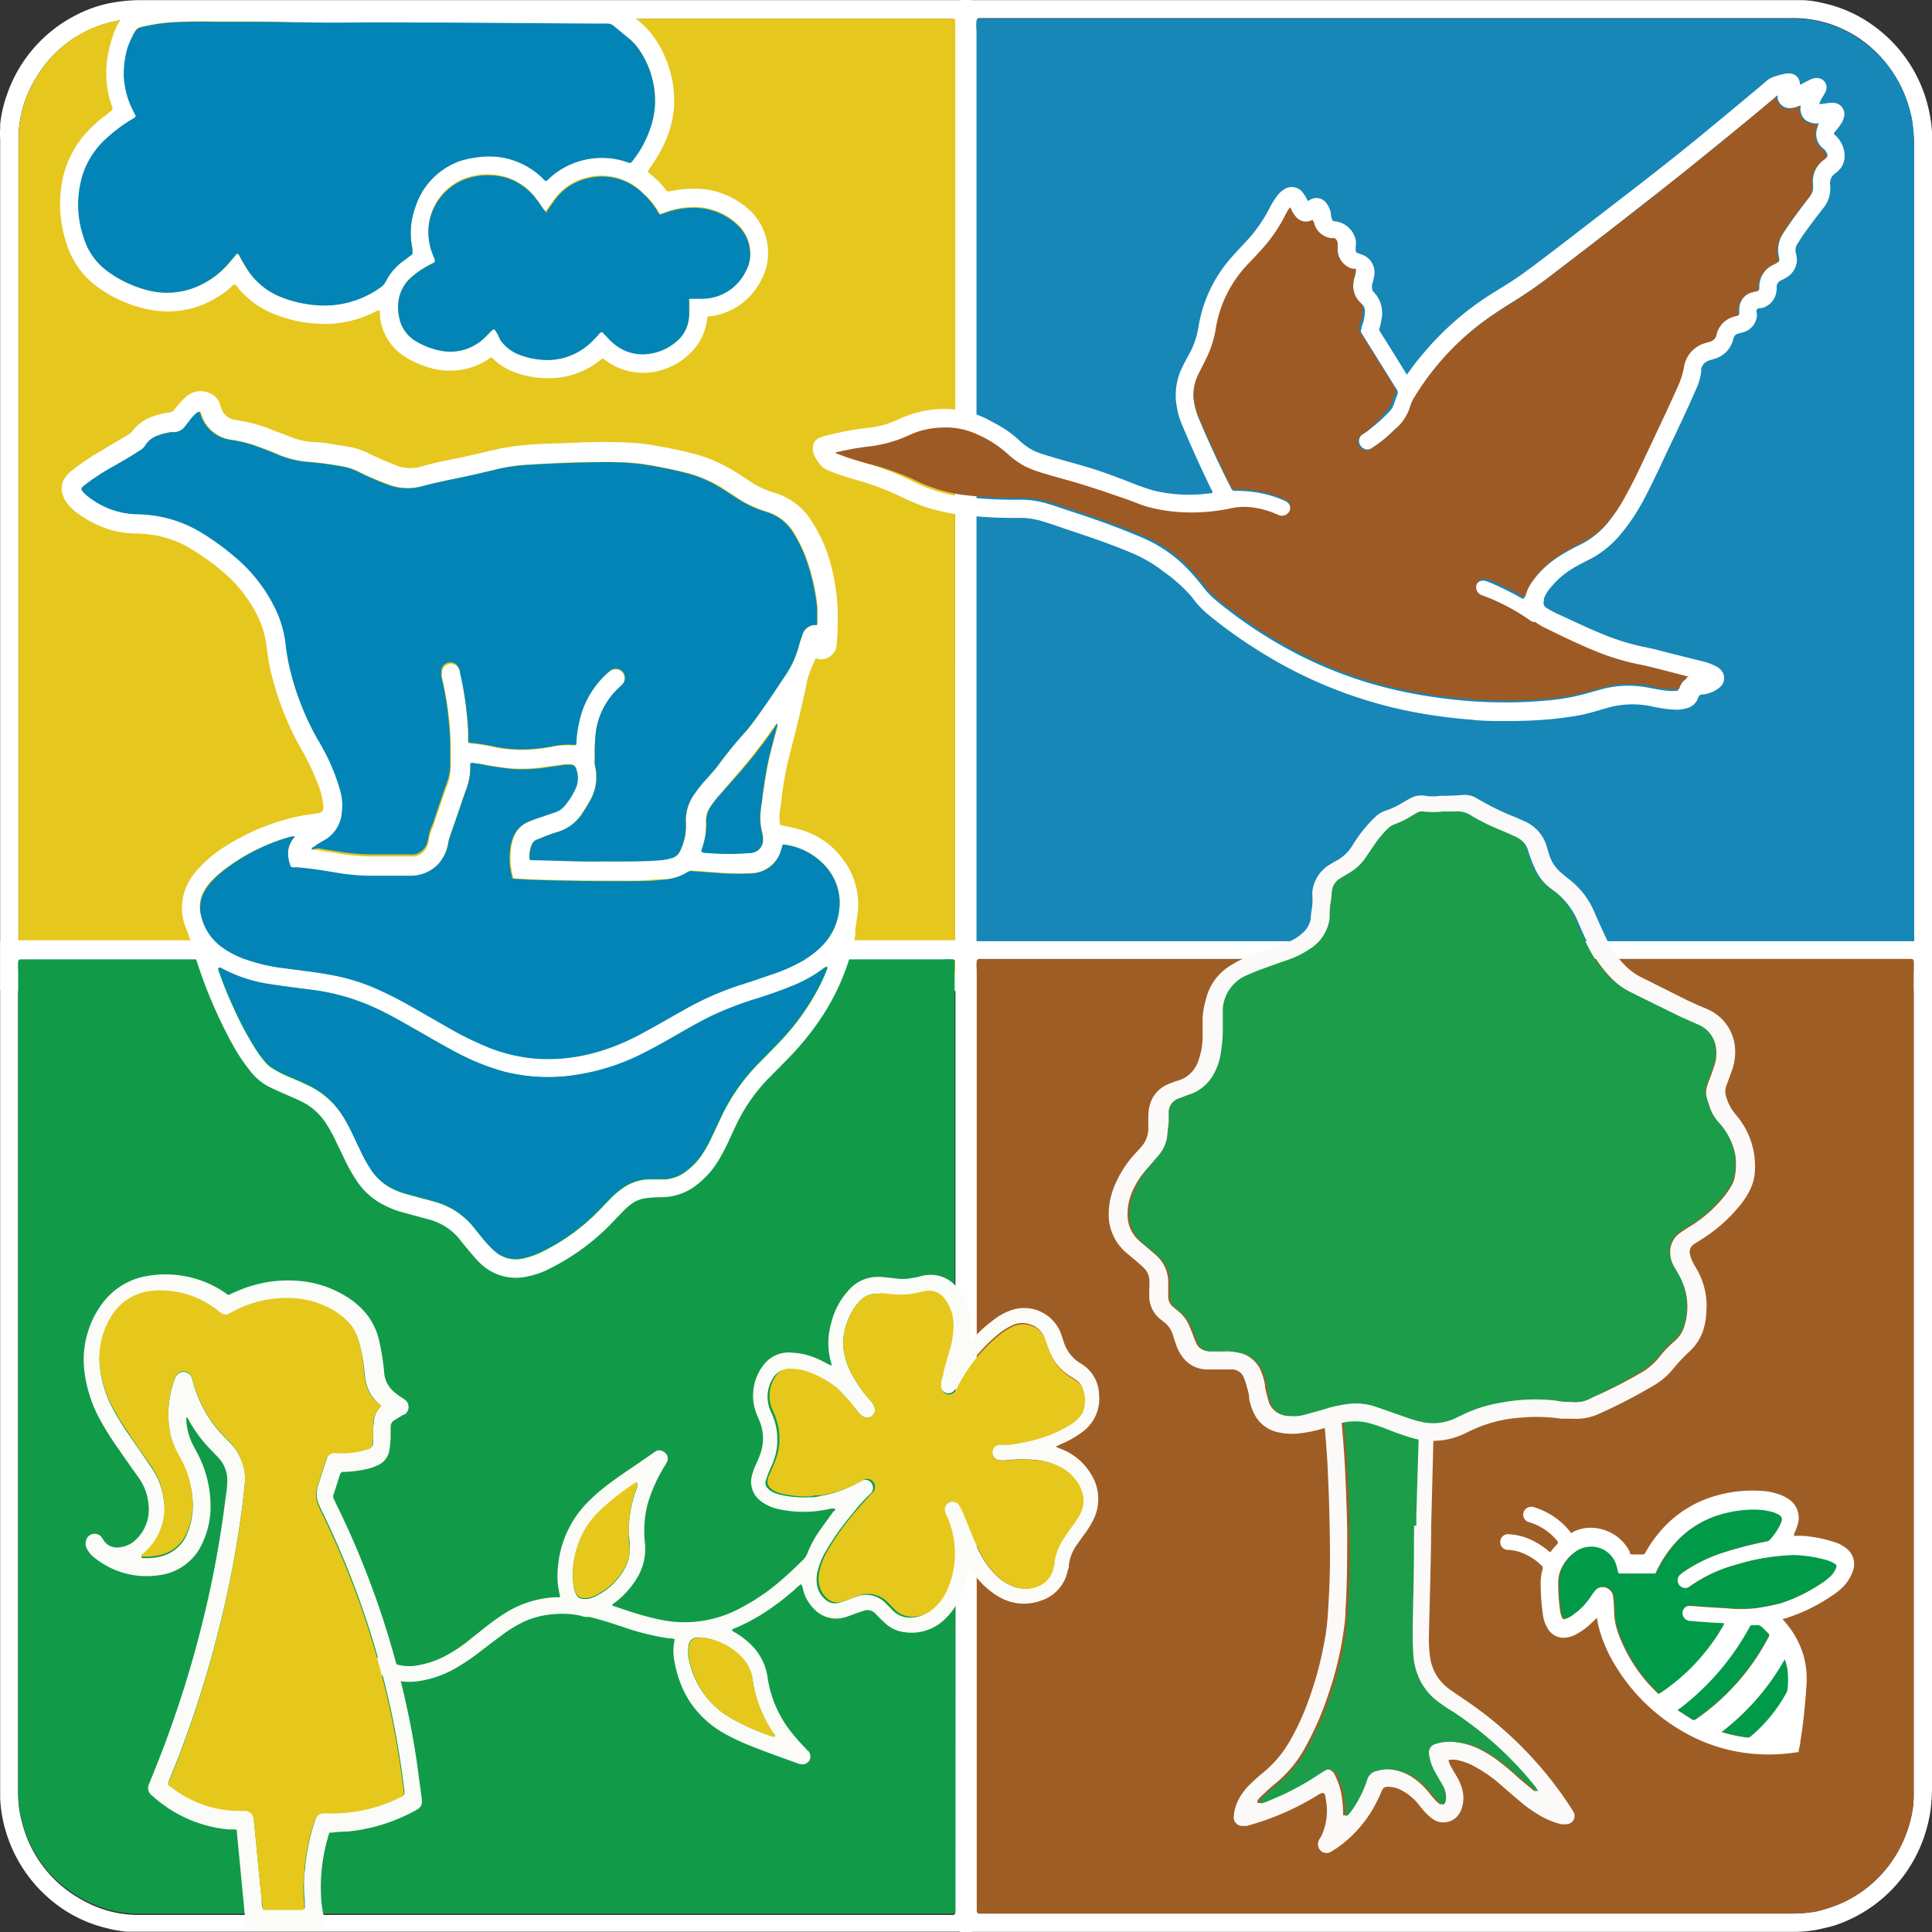<svg id="Layer_1" data-name="Layer 1" xmlns="http://www.w3.org/2000/svg" viewBox="0 0 122.4 122.4"><rect x="0" y="0" width="122.4" height="122.4" fill="#333333" stroke="none"/><defs><style>.cls-1{fill:#fff;}.cls-2{fill:#e6c71e;}.cls-3{fill:#1787b7;}.cls-4{fill:#9f5d26;}.cls-5{fill:#119b49;}.cls-6{fill:#0285b6;}.cls-7{fill:#e87847;}.cls-8{fill:#9e5a25;}.cls-9{fill:#e067a6;}.cls-10{fill:#009a49;}.cls-11{fill:#e464a4;}.cls-12{fill:#fbfcf8;}.cls-13{fill:#e6c81d;}.cls-14{fill:#fcfaf9;}.cls-15{fill:#1c9d4a;}</style></defs><path class="cls-1" d="M67.91,38.05V68.69c0,.21,0,.41,0,.62,0,0-.07.1-.11.11H7a2.92,2.92,0,0,1-.66,0s-.06,0-.08-.07a.25.25,0,0,1,0-.1c0-.21,0-.41,0-.62V15.43a4.21,4.21,0,0,1,0-.62l0-.28a7.82,7.82,0,0,1,.4-1.8,8.89,8.89,0,0,1,4.52-5.19,8.08,8.08,0,0,1,2.24-.74,10.23,10.23,0,0,1,1.65-.15c.2,0,.4,0,.6,0H67.09a4.85,4.85,0,0,1,.66,0,.16.16,0,0,1,.15.14.91.91,0,0,1,0,.17c0,.18,0,.37,0,.56Zm-1.15,0v-30a.52.52,0,0,1,0-.11s-.08-.11-.11-.11l-.66,0H15.12a8.11,8.11,0,0,0-1.21.09,7.61,7.61,0,0,0-5.4,3.69,7.48,7.48,0,0,0-1.09,3.66c0,.34,0,.68,0,1q0,25.59,0,51.18c0,.14,0,.29,0,.44v.17a.36.36,0,0,0,0,.11s.08.12.11.12H66.6a.17.17,0,0,0,.14-.14,3.19,3.19,0,0,0,0-.62Z" transform="translate(-6.25 -6.64)"/><path class="cls-2" d="M66.76,38.07V67.52a3.19,3.19,0,0,1,0,.62.17.17,0,0,1-.14.14H7.54s-.1-.09-.11-.12a.36.36,0,0,1,0-.11v-.17c0-.15,0-.3,0-.44q0-25.59,0-51.18c0-.33,0-.67,0-1a7.48,7.48,0,0,1,1.09-3.66,7.61,7.61,0,0,1,5.4-3.69,8.11,8.11,0,0,1,1.21-.09H66l.66,0s.1.07.11.11a.52.52,0,0,0,0,.11v30Z" transform="translate(-6.25 -6.64)"/><path class="cls-1" d="M97.82,69.44H67.12a.15.15,0,0,1-.11-.11,1,1,0,0,1,0-.17V6.84a.19.19,0,0,1,.22-.19h52.14l1.1,0a6,6,0,0,1,1.2.17,8.47,8.47,0,0,1,3.26,1.44,8.9,8.9,0,0,1,3.41,4.9,10,10,0,0,1,.23,1.09,9.34,9.34,0,0,1,.1,1.29v53.1a5,5,0,0,1,0,.67.15.15,0,0,1-.11.11H97.82Zm0-1.14h29.54a.18.18,0,0,0,.14-.15c0-.22,0-.45,0-.67V16.28c0-.25,0-.49,0-.73a12.15,12.15,0,0,0-.13-1.34,8.76,8.76,0,0,0-.54-1.76A7.89,7.89,0,0,0,123.94,9a8.23,8.23,0,0,0-1.32-.68,6.7,6.7,0,0,0-1.37-.4,7.12,7.12,0,0,0-1.59-.13H68.34l-.11,0s-.09.08-.1.12a5,5,0,0,0,0,.67V67.94c0,.06,0,.11,0,.17a.18.18,0,0,0,.17.18H97.83Z" transform="translate(-6.25 -6.64)"/><path class="cls-3" d="M97.83,68.3H68.29a.18.18,0,0,1-.17-.18c0-.06,0-.11,0-.17V8.61a5,5,0,0,1,0-.67s.07-.12.1-.12l.11,0h51.32a7.12,7.12,0,0,1,1.59.13,6.7,6.7,0,0,1,1.37.4,8.23,8.23,0,0,1,1.32.68,7.89,7.89,0,0,1,2.92,3.44,8.76,8.76,0,0,1,.54,1.76,12.15,12.15,0,0,1,.13,1.34c0,.24,0,.48,0,.73V67.47c0,.22,0,.45,0,.67a.18.18,0,0,1-.14.15H97.83Z" transform="translate(-6.25 -6.64)"/><path class="cls-1" d="M67,97.64V67c0-.2,0-.41,0-.61a.17.17,0,0,1,.1-.12l.16,0H128.4c.2,0,.25.07.25.28V120a12.81,12.81,0,0,1-.1,1.39,9.47,9.47,0,0,1-.58,2.1,8.93,8.93,0,0,1-5.51,5.14c-.29.09-.82.21-1.12.27a7.34,7.34,0,0,1-1.48.13H67.7a2.5,2.5,0,0,1-.61,0s-.06,0-.07-.07a.19.19,0,0,1,0-.1V97.64ZM97.78,67.39H68.25a.29.29,0,0,0-.11.11,4.28,4.28,0,0,0,0,.62v59.43a.86.86,0,0,1,0,.16.17.17,0,0,0,.19.16h51.61a9.07,9.07,0,0,0,1.37-.13,9.23,9.23,0,0,0,1.77-.6,7.8,7.8,0,0,0,4.13-4.92,6.58,6.58,0,0,0,.28-1.71c0-.3,0-.6,0-.9V68.11c0-.13,0-.26,0-.39v-.17a.16.16,0,0,0-.14-.15H97.78Z" transform="translate(-6.25 -6.64)"/><path class="cls-4" d="M97.78,67.39h29.57a.16.16,0,0,1,.14.15v.17c0,.13,0,.26,0,.39v51.51c0,.3,0,.6,0,.9a6.58,6.58,0,0,1-.28,1.71,7.8,7.8,0,0,1-4.13,4.92,9.23,9.23,0,0,1-1.77.6,9.07,9.07,0,0,1-1.37.13H68.32a.17.17,0,0,1-.19-.16.86.86,0,0,0,0-.16V68.13a4.28,4.28,0,0,1,0-.62.29.29,0,0,1,.11-.11H97.78Z" transform="translate(-6.25 -6.64)"/><path class="cls-1" d="M67.91,97.64v30.69a3.19,3.19,0,0,1,0,.62.14.14,0,0,1-.08.07.44.44,0,0,1-.16,0H15.58c-.42,0-.84,0-1.26,0a3.31,3.31,0,0,1-.55-.07,4.13,4.13,0,0,1-.7-.14,8.49,8.49,0,0,1-3.18-1.47,9,9,0,0,1-3.22-4.51,8.59,8.59,0,0,1-.41-2.26c0-.16,0-.33,0-.5V67c0-.23,0-.45,0-.68,0,0,.07-.1.1-.11H67.15l.66,0s.06,0,.08.07a.36.36,0,0,1,0,.11v31.2Zm-1.13,0v-30a.2.2,0,0,0,0-.11.12.12,0,0,0-.07-.07,3.64,3.64,0,0,0-.66,0H7.51s-.1.08-.11.12a3.47,3.47,0,0,0,0,.56v52.13a7,7,0,0,0,.26,1.88,7.7,7.7,0,0,0,3.71,4.81,7.21,7.21,0,0,0,3.63,1H66.5l.17,0s.1-.07.1-.11c0-.21,0-.41,0-.62Z" transform="translate(-6.25 -6.64)"/><path class="cls-5" d="M66.78,97.63v29.52c0,.21,0,.41,0,.62,0,0-.06.11-.1.11l-.17,0H15a7.21,7.21,0,0,1-3.63-1,7.7,7.7,0,0,1-3.71-4.81,7,7,0,0,1-.26-1.88V68.1a3.47,3.47,0,0,1,0-.56s.07-.12.11-.12H66a3.64,3.64,0,0,1,.66,0,.12.12,0,0,1,.07.07.2.2,0,0,1,0,.11v30Z" transform="translate(-6.25 -6.64)"/><path class="cls-1" d="M59.32,46.14a13.06,13.06,0,0,1-.08,1.46.72.72,0,0,1-.22.45.93.93,0,0,1-1,.32.11.11,0,0,0-.14.07c-.14.32-.28.64-.4,1s-.1.41-.15.61c-.31,1.47-.66,2.92-1.05,4.37a23.18,23.18,0,0,0-.51,2.74c0,.3-.08.61-.12.92a3.65,3.65,0,0,0,0,.66c0,.14,0,.17.18.2.34.08.69.14,1,.23a5,5,0,0,1,2.85,1.95,4.68,4.68,0,0,1,.86,3.68l-.05.39-.06.34a1.34,1.34,0,0,1,0,.31c0,.18-.09.5-.09.5a14.54,14.54,0,0,1-2.21,5,18.06,18.06,0,0,1-1.84,2.25L54.9,75A10.9,10.9,0,0,0,53,77.68c-.2.41-.39.83-.58,1.24a12.83,12.83,0,0,1-.64,1.22,5.72,5.72,0,0,1-1.38,1.56,3.64,3.64,0,0,1-2.27.79,7.46,7.46,0,0,0-.95.06,2,2,0,0,0-.88.33,4,4,0,0,0-.58.51c-.28.28-.55.57-.82.85A14.39,14.39,0,0,1,41.1,87a5.38,5.38,0,0,1-1.44.51,3.23,3.23,0,0,1-2.87-.73,6.15,6.15,0,0,1-.61-.64c-.25-.3-.51-.6-.75-.91a3.69,3.69,0,0,0-2-1.33l-1.62-.44a5.76,5.76,0,0,1-1.32-.52,4.51,4.51,0,0,1-1.58-1.4,10.13,10.13,0,0,1-.76-1.31l-.66-1.37a8.62,8.62,0,0,0-.6-1.07,3.84,3.84,0,0,0-1.45-1.32c-.43-.22-.89-.4-1.33-.6s-.6-.27-.9-.42a3.63,3.63,0,0,1-1.14-1A11.33,11.33,0,0,1,21,72.84a29.75,29.75,0,0,1-2.54-6.15c-.12-.39-.24-.78-.39-1.16a3.4,3.4,0,0,1-.12-2.43,3.73,3.73,0,0,1,.86-1.41,7.86,7.86,0,0,1,1.75-1.45,13.94,13.94,0,0,1,4.79-1.92c.33-.06.67-.1,1-.15a.67.67,0,0,0,.24-.07.22.22,0,0,0,.12-.13,1.11,1.11,0,0,0,0-.48,5.34,5.34,0,0,0-.29-1.11,16.29,16.29,0,0,0-1.1-2.31,18.76,18.76,0,0,1-1.83-4.56,12,12,0,0,1-.33-1.79,6.37,6.37,0,0,0-.83-2.51,8.81,8.81,0,0,0-1.93-2.32,15.15,15.15,0,0,0-2.12-1.52A6.46,6.46,0,0,0,16,40.54a8,8,0,0,0-1.09-.1,6.09,6.09,0,0,1-1.59-.21,7,7,0,0,1-2.27-1.16,3.46,3.46,0,0,1-.48-.46,1.74,1.74,0,0,1-.35-.64,1.18,1.18,0,0,1,.15-1.06,1.94,1.94,0,0,1,.49-.5,15.44,15.44,0,0,1,1.73-1.17l1.68-1A1.15,1.15,0,0,0,14.6,34,2.71,2.71,0,0,1,16,33a4,4,0,0,1,1-.23.42.42,0,0,0,.3-.18,5.62,5.62,0,0,1,.55-.64,2.06,2.06,0,0,1,.53-.4,1.35,1.35,0,0,1,1.16,0,1.11,1.11,0,0,1,.64.68,1.27,1.27,0,0,1,.06.18,1.06,1.06,0,0,0,.89.82c.21.06.43.08.64.12a9.36,9.36,0,0,1,1.71.52c.32.12.64.24,1,.38a4.81,4.81,0,0,0,1.66.4c.53,0,1.06.12,1.59.2.19,0,.38.07.58.09a4.38,4.38,0,0,1,1.31.43c.54.27,1.09.5,1.64.72a2.49,2.49,0,0,0,1.68.11c1-.3,2.11-.48,3.17-.72l1.77-.41a16.52,16.52,0,0,1,2.1-.27c1-.07,1.92-.07,2.88-.12s2.09-.05,3.14,0a12.27,12.27,0,0,1,1.92.22c.69.12,1.39.26,2.07.43a9.71,9.71,0,0,1,3,1.3l.86.56a5.68,5.68,0,0,0,1.46.67,4.15,4.15,0,0,1,2.33,1.75,9.43,9.43,0,0,1,1.09,2.26A12.87,12.87,0,0,1,59.32,46.14Zm-.74,21.75-.13.07a8.89,8.89,0,0,1-2.1,1.19c-.7.29-1.41.53-2.13.76A21.48,21.48,0,0,0,51.42,71c-.73.35-1.43.75-2.13,1.15s-1.4.81-2.12,1.17A14,14,0,0,1,42,74.85a11.41,11.41,0,0,1-3.73-.29,14.74,14.74,0,0,1-3.12-1.25c-.9-.46-1.77-1-2.65-1.49s-1.66-.95-2.52-1.34a13.71,13.71,0,0,0-3.74-1.09c-.92-.12-1.84-.23-2.75-.37A9.43,9.43,0,0,1,20.2,68s-.08-.06-.13,0a.64.64,0,0,0,.07.27c.27.76.57,1.5.91,2.23a20.57,20.57,0,0,0,1.45,2.7,7.71,7.71,0,0,0,.53.71,2.26,2.26,0,0,0,.53.45,7.38,7.38,0,0,0,1.05.53c.34.14.67.28,1,.44A5.34,5.34,0,0,1,28,77.39a11.21,11.21,0,0,1,.58,1.08c.2.41.39.83.59,1.24a8.29,8.29,0,0,0,.64,1.12,3.51,3.51,0,0,0,1.52,1.23,6.75,6.75,0,0,0,.83.28c.55.15,1.11.29,1.66.45a4.78,4.78,0,0,1,2.44,1.61l.58.72a7.19,7.19,0,0,0,.76.8,2,2,0,0,0,1.7.47,5,5,0,0,0,1.41-.5,12.9,12.9,0,0,0,3.56-2.63l.61-.63a5.59,5.59,0,0,1,.78-.68,3,3,0,0,1,1.74-.59c.33,0,.65,0,1,0a2.44,2.44,0,0,0,1.37-.55,4.18,4.18,0,0,0,.95-1,8.62,8.62,0,0,0,.6-1.07l.61-1.3a12.28,12.28,0,0,1,2.45-3.49c.42-.42.83-.84,1.24-1.27a15.06,15.06,0,0,0,2.16-2.85,12.37,12.37,0,0,0,.89-1.83s0-.06,0-.08S58.59,67.86,58.58,67.89ZM58,46.24a.55.55,0,0,0,.05-.29c0-.29,0-.57,0-.86a12.92,12.92,0,0,0-.57-2.68,8.74,8.74,0,0,0-1-2.14,3,3,0,0,0-1.65-1.22A7.08,7.08,0,0,1,53,38.19l-.83-.54a8.11,8.11,0,0,0-2.47-1.08c-.37-.09-.74-.18-1.1-.25-.65-.13-1.3-.26-1.95-.33a20,20,0,0,0-2.19-.09c-1.55,0-3.11.07-4.67.17a11.25,11.25,0,0,0-1.91.26l-1.35.32c-1.16.27-2.34.47-3.49.78a3.51,3.51,0,0,1-2.26-.14A18,18,0,0,1,29,36.53a3.65,3.65,0,0,0-.89-.32,20.61,20.61,0,0,0-2.21-.31,6.27,6.27,0,0,1-2.08-.5c-.49-.22-1-.39-1.5-.58a8.61,8.61,0,0,0-1.42-.33A2.32,2.32,0,0,1,19,32.84c0-.15-.12-.16-.24-.06a2.61,2.61,0,0,0-.43.45l-.34.44a.89.89,0,0,1-.59.33,2.3,2.3,0,0,1-.26,0,4.07,4.07,0,0,0-.91.24,1.43,1.43,0,0,0-.71.57,1,1,0,0,1-.36.35c-.62.4-1.25.77-1.9,1.13a14.8,14.8,0,0,0-1.44.94l-.23.18c-.2.17-.2.21,0,.41a2.67,2.67,0,0,0,.45.38,5.09,5.09,0,0,0,2.91,1,8.74,8.74,0,0,1,1.13.09,7.92,7.92,0,0,1,3,1.09,16.22,16.22,0,0,1,2.08,1.51,9.93,9.93,0,0,1,2.43,3,7,7,0,0,1,.79,2.45,14.08,14.08,0,0,0,.24,1.47,17.28,17.28,0,0,0,1.78,4.62c.19.34.38.69.56,1a12.73,12.73,0,0,1,.86,2.17,3.51,3.51,0,0,1,.12,1.61,2.18,2.18,0,0,1-1.15,1.67,5.54,5.54,0,0,0-.65.42c-.05,0-.11,0-.09.15l.36.06,1.22.19a12.89,12.89,0,0,0,2.4.2l2.15,0a2.33,2.33,0,0,0,.37,0,1.05,1.05,0,0,0,.76-.63,1.25,1.25,0,0,0,.11-.39,3.28,3.28,0,0,1,.24-.81,3,3,0,0,0,.14-.39c.27-.79.53-1.59.82-2.38a3.34,3.34,0,0,0,.19-1.17c0-.34,0-.69,0-1a15.16,15.16,0,0,0-.09-1.78,18.36,18.36,0,0,0-.46-2.75,1.75,1.75,0,0,1,0-.33.56.56,0,0,1,.48-.56.55.55,0,0,1,.61.35c0,.1.06.19.09.29A22.11,22.11,0,0,1,35.89,53c0,.2,0,.4,0,.59a.13.13,0,0,0,.13.15,12.08,12.08,0,0,1,1.58.25,8.6,8.6,0,0,0,2,.16,11,11,0,0,0,1.52-.17,5.09,5.09,0,0,1,1.46-.11c.13,0,.15,0,.16-.17a7.11,7.11,0,0,1,.15-1.14,5.79,5.79,0,0,1,1.76-3.19,3.11,3.11,0,0,1,.28-.23.57.57,0,0,1,.76.12.61.61,0,0,1-.07.81l-.16.15A4.7,4.7,0,0,0,44,53a11.13,11.13,0,0,0-.08,1.63,2.52,2.52,0,0,0,0,.48,3,3,0,0,1-.29,2.23c-.14.26-.3.51-.46.76a2.85,2.85,0,0,1-1.65,1.26c-.42.12-.83.3-1.24.46a.58.58,0,0,0-.36.34,2,2,0,0,0-.14.84.13.13,0,0,0,.11.12h.19c1.31,0,2.62.09,3.94.08s2.65,0,4-.07a3.62,3.62,0,0,0,.86-.16.79.79,0,0,0,.47-.43,3.61,3.61,0,0,0,.37-1.76,2.82,2.82,0,0,1,.5-1.79,7.73,7.73,0,0,1,.7-.9c.29-.34.59-.66.86-1,.51-.68,1-1.33,1.62-2,.24-.26.45-.54.67-.83.7-1,1.36-1.93,2-2.92a6,6,0,0,0,.81-1.81c.06-.22.13-.43.21-.64A.85.85,0,0,1,58,46.24Zm-33.1,13.4-.23,0a12.37,12.37,0,0,0-4.11,2,7.37,7.37,0,0,0-.94.82,3.3,3.3,0,0,0-.55.79A2.07,2.07,0,0,0,19,64.69a3.36,3.36,0,0,0,1.19,1.82,5.71,5.71,0,0,0,1.4.8,11.34,11.34,0,0,0,2.76.66c.91.13,1.83.22,2.74.39a12.7,12.7,0,0,1,2.77.79,23.52,23.52,0,0,1,2.36,1.17l2.45,1.4a20.05,20.05,0,0,0,2.22,1.12,10.42,10.42,0,0,0,3.45.86A11.12,11.12,0,0,0,44,73.29,13.59,13.59,0,0,0,47,72c.82-.44,1.62-.91,2.43-1.36A19.57,19.57,0,0,1,53.26,69c.64-.2,1.27-.42,1.91-.64a10.81,10.81,0,0,0,2-.89,5.83,5.83,0,0,0,1.26-1,3.9,3.9,0,0,0,1-2.24,3.45,3.45,0,0,0-.77-2.6,4.24,4.24,0,0,0-2.81-1.5l-.12.4A2,2,0,0,1,54,61.94a15.07,15.07,0,0,1-1.9,0l-1.93-.14a.48.48,0,0,0-.31.06,3.1,3.1,0,0,1-1.56.48c-.6,0-1.21.09-1.82.09-2.23,0-4.45,0-6.68-.09l-.87-.05c-.15,0-.15,0-.19-.18a4.38,4.38,0,0,1-.11-1.69,2.83,2.83,0,0,1,.19-.76,1.74,1.74,0,0,1,1-1l.24-.1,1.34-.49a1.29,1.29,0,0,0,.58-.37,4.87,4.87,0,0,0,.78-1.25,1.69,1.69,0,0,0,0-1.09.36.36,0,0,0-.36-.31H42l-1.41.2a10.36,10.36,0,0,1-1.93.07,19.33,19.33,0,0,1-2-.3L36.18,55c-.11,0-.15,0-.15.15a.17.17,0,0,0,0,.07,4,4,0,0,1-.3,1.56l-.29.84c-.21.63-.43,1.26-.65,1.89a3.7,3.7,0,0,0-.16.57A2.55,2.55,0,0,1,34,61.4a2.42,2.42,0,0,1-1.81.75l-2,0A13.74,13.74,0,0,1,27.47,62c-.83-.14-1.66-.27-2.5-.33a.49.49,0,0,1-.21,0,.15.15,0,0,1-.11-.09,2.34,2.34,0,0,1-.14-1A1.61,1.61,0,0,1,24.94,59.64Zm30.53-7.15-.22.29a33.81,33.81,0,0,1-2.35,3L51.82,57a7.34,7.34,0,0,0-.59.76,1.59,1.59,0,0,0-.27,1,4.34,4.34,0,0,1-.16,1.43c0,.13-.07.26-.1.39a.53.53,0,0,0,.32.08,16.82,16.82,0,0,0,2.84,0,.81.81,0,0,0,.74-.74,1.91,1.91,0,0,0-.07-.63A3.66,3.66,0,0,1,54.46,58c0-.3.07-.59.11-.88.13-.86.25-1.72.45-2.56.15-.6.31-1.2.47-1.8C55.5,52.65,55.55,52.58,55.47,52.49Z" transform="translate(-6.25 -6.64)"/><path class="cls-6" d="M58,46.24a.85.85,0,0,0-.93.67c-.08.21-.15.42-.21.64a6,6,0,0,1-.81,1.81c-.66,1-1.32,2-2,2.92-.22.29-.43.57-.67.83-.57.64-1.11,1.29-1.62,2-.27.36-.57.68-.86,1a7.73,7.73,0,0,0-.7.9,2.82,2.82,0,0,0-.5,1.79,3.61,3.61,0,0,1-.37,1.76.79.79,0,0,1-.47.43,3.62,3.62,0,0,1-.86.16c-1.33.1-2.65.06-4,.07s-2.63-.06-3.94-.08h-.19A.13.13,0,0,1,39.8,61a2,2,0,0,1,.14-.84.58.58,0,0,1,.36-.34c.41-.16.82-.34,1.24-.46a2.85,2.85,0,0,0,1.65-1.26c.16-.25.32-.5.46-.76a3,3,0,0,0,.29-2.23,2.52,2.52,0,0,1,0-.48A11.13,11.13,0,0,1,44,53a4.7,4.7,0,0,1,1.49-2.82l.16-.15a.61.61,0,0,0,.07-.81.57.57,0,0,0-.76-.12,3.11,3.11,0,0,0-.28.23,5.79,5.79,0,0,0-1.76,3.19,7.11,7.11,0,0,0-.15,1.14c0,.16,0,.19-.16.17a5.09,5.09,0,0,0-1.46.11,11,11,0,0,1-1.52.17,8.6,8.6,0,0,1-2-.16,12.08,12.08,0,0,0-1.58-.25.13.13,0,0,1-.13-.15c0-.19,0-.39,0-.59a22.11,22.11,0,0,0-.53-3.71c0-.1,0-.19-.09-.29a.55.55,0,0,0-.61-.35.56.56,0,0,0-.48.56,1.75,1.75,0,0,0,0,.33,18.36,18.36,0,0,1,.46,2.75A15.16,15.16,0,0,1,34.77,54c0,.35,0,.7,0,1a3.34,3.34,0,0,1-.19,1.17c-.29.79-.55,1.59-.82,2.38a3,3,0,0,1-.14.39,3.28,3.28,0,0,0-.24.81,1.25,1.25,0,0,1-.11.39,1.05,1.05,0,0,1-.76.63,2.33,2.33,0,0,1-.37,0l-2.15,0a12.89,12.89,0,0,1-2.4-.2l-1.22-.19L26,60.47c0-.1,0-.12.09-.15a5.54,5.54,0,0,1,.65-.42,2.18,2.18,0,0,0,1.15-1.67,3.51,3.51,0,0,0-.12-1.61,12.73,12.73,0,0,0-.86-2.17c-.18-.35-.37-.7-.56-1a17.28,17.28,0,0,1-1.78-4.62,14.08,14.08,0,0,1-.24-1.47,7,7,0,0,0-.79-2.45,9.93,9.93,0,0,0-2.43-3,16.22,16.22,0,0,0-2.08-1.51,7.92,7.92,0,0,0-3-1.09,8.74,8.74,0,0,0-1.13-.09,5.09,5.09,0,0,1-2.91-1,2.67,2.67,0,0,1-.45-.38c-.18-.2-.18-.24,0-.41l.23-.18a14.8,14.8,0,0,1,1.44-.94c.65-.36,1.28-.73,1.9-1.13a1,1,0,0,0,.36-.35,1.43,1.43,0,0,1,.71-.57,4.07,4.07,0,0,1,.91-.24,2.3,2.3,0,0,0,.26,0,.89.89,0,0,0,.59-.33l.34-.44a2.61,2.61,0,0,1,.43-.45c.12-.1.2-.09.24.06a2.32,2.32,0,0,0,1.93,1.65,8.61,8.61,0,0,1,1.42.33c.5.19,1,.36,1.5.58a6.27,6.27,0,0,0,2.08.5,20.61,20.61,0,0,1,2.21.31,3.65,3.65,0,0,1,.89.32,18,18,0,0,0,1.74.76,3.51,3.51,0,0,0,2.26.14c1.15-.31,2.33-.51,3.49-.78l1.35-.32a11.25,11.25,0,0,1,1.91-.26c1.56-.1,3.12-.15,4.67-.17a20,20,0,0,1,2.19.09c.65.07,1.3.2,1.95.33.36.07.73.16,1.1.25a8.11,8.11,0,0,1,2.47,1.08l.83.54a7.08,7.08,0,0,0,1.85.86,3,3,0,0,1,1.65,1.22,8.74,8.74,0,0,1,1,2.14,12.92,12.92,0,0,1,.57,2.68c0,.29,0,.57,0,.86A.55.55,0,0,1,58,46.24Z" transform="translate(-6.25 -6.64)"/><path class="cls-6" d="M24.94,59.64a1.61,1.61,0,0,0-.43.85,2.34,2.34,0,0,0,.14,1,.15.15,0,0,0,.11.09.49.49,0,0,0,.21,0c.84.06,1.67.19,2.5.33a13.74,13.74,0,0,0,2.72.21l2,0A2.42,2.42,0,0,0,34,61.4a2.55,2.55,0,0,0,.65-1.35,3.7,3.7,0,0,1,.16-.57c.22-.63.44-1.26.65-1.89l.29-.84a4,4,0,0,0,.3-1.56.17.17,0,0,1,0-.07c0-.12,0-.16.15-.15l.54.09a19.33,19.33,0,0,0,2,.3,10.36,10.36,0,0,0,1.93-.07l1.41-.2h.33a.36.36,0,0,1,.36.31,1.69,1.69,0,0,1,0,1.09,4.87,4.87,0,0,1-.78,1.25,1.29,1.29,0,0,1-.58.37L40,58.59l-.24.1a1.74,1.74,0,0,0-1,1,2.83,2.83,0,0,0-.19.76,4.38,4.38,0,0,0,.11,1.69c0,.16,0,.16.19.18l.87.05c2.23.08,4.45.11,6.68.09.61,0,1.22,0,1.82-.09a3.1,3.1,0,0,0,1.56-.48.48.48,0,0,1,.31-.06l1.93.14a15.07,15.07,0,0,0,1.9,0,2,2,0,0,0,1.78-1.43l.12-.4a4.24,4.24,0,0,1,2.81,1.5,3.45,3.45,0,0,1,.77,2.6,3.9,3.9,0,0,1-1,2.24,5.83,5.83,0,0,1-1.26,1,10.81,10.81,0,0,1-2,.89c-.64.22-1.27.44-1.91.64a19.57,19.57,0,0,0-3.8,1.69c-.81.45-1.61.92-2.43,1.36a13.59,13.59,0,0,1-3,1.25,11.12,11.12,0,0,1-3.72.41,10.42,10.42,0,0,1-3.45-.86,20.05,20.05,0,0,1-2.22-1.12l-2.45-1.4a23.52,23.52,0,0,0-2.36-1.17,12.7,12.7,0,0,0-2.77-.79c-.91-.17-1.83-.26-2.74-.39a11.34,11.34,0,0,1-2.76-.66,5.71,5.71,0,0,1-1.4-.8A3.36,3.36,0,0,1,19,64.69a2.07,2.07,0,0,1,.14-1.45,3.3,3.3,0,0,1,.55-.79,7.37,7.37,0,0,1,.94-.82,12.37,12.37,0,0,1,4.11-2Z" transform="translate(-6.25 -6.64)"/><path class="cls-6" d="M58.64,67.94a12.37,12.37,0,0,1-.89,1.83,15.06,15.06,0,0,1-2.16,2.85c-.41.43-.82.85-1.24,1.27a12.28,12.28,0,0,0-2.45,3.49l-.61,1.3a8.62,8.62,0,0,1-.6,1.07,4.18,4.18,0,0,1-.95,1,2.44,2.44,0,0,1-1.37.55c-.33,0-.65,0-1,0a3,3,0,0,0-1.74.59,5.59,5.59,0,0,0-.78.68l-.61.63a12.9,12.9,0,0,1-3.56,2.63,5,5,0,0,1-1.41.5,2,2,0,0,1-1.7-.47,7.19,7.19,0,0,1-.76-.8l-.58-.72a4.78,4.78,0,0,0-2.44-1.61c-.55-.16-1.11-.3-1.66-.45a6.75,6.75,0,0,1-.83-.28,3.51,3.51,0,0,1-1.52-1.23,8.29,8.29,0,0,1-.64-1.12c-.2-.41-.39-.83-.59-1.24A11.21,11.21,0,0,0,28,77.39a5.34,5.34,0,0,0-2.37-2.12c-.34-.16-.67-.3-1-.44a7.38,7.38,0,0,1-1.05-.53,2.26,2.26,0,0,1-.53-.45,7.71,7.71,0,0,1-.53-.71,20.57,20.57,0,0,1-1.45-2.7c-.34-.73-.64-1.47-.91-2.23a.64.64,0,0,1-.07-.27c.05,0,.09,0,.13,0A9.43,9.43,0,0,0,23.45,69c.91.14,1.83.25,2.75.37a13.71,13.71,0,0,1,3.74,1.09c.86.39,1.69.86,2.52,1.34s1.75,1,2.65,1.49a14.74,14.74,0,0,0,3.12,1.25,11.41,11.41,0,0,0,3.73.29,14,14,0,0,0,5.21-1.56c.72-.36,1.42-.77,2.12-1.17s1.4-.8,2.13-1.15a21.48,21.48,0,0,1,2.8-1.06c.72-.23,1.43-.47,2.13-.76A8.89,8.89,0,0,0,58.45,68l.13-.07Z" transform="translate(-6.25 -6.64)"/><path class="cls-6" d="M55.47,52.49c.08.09,0,.16,0,.22-.16.6-.32,1.2-.47,1.8-.2.84-.32,1.7-.45,2.56,0,.29-.07.58-.11.88a3.66,3.66,0,0,0,.07,1.36,1.91,1.91,0,0,1,.07.63.81.81,0,0,1-.74.74,16.82,16.82,0,0,1-2.84,0,.53.53,0,0,1-.32-.08c0-.13.07-.26.1-.39A4.34,4.34,0,0,0,51,58.75a1.59,1.59,0,0,1,.27-1,7.34,7.34,0,0,1,.59-.76l1.08-1.21a33.81,33.81,0,0,0,2.35-3Z" transform="translate(-6.25 -6.64)"/><path class="cls-7" d="M54.37,60.13s0-.06.06,0a0,0,0,0,1,0,.07Z" transform="translate(-6.25 -6.64)"/><path class="cls-1" d="M47.28,17.52l.35.3a4.83,4.83,0,0,1,.79.84.24.24,0,0,0,.27.1l.37-.07a6.7,6.7,0,0,1,1.73-.07,4.39,4.39,0,0,1,1.18.27,5.1,5.1,0,0,1,1.9,1.19,3.69,3.69,0,0,1,1,3.1,3,3,0,0,1-.33,1.07,4.24,4.24,0,0,1-3.17,2.42l-.1,0c-.16,0-.2,0-.23.24a3.51,3.51,0,0,1-.88,1.92A4.3,4.3,0,0,1,48.42,30a4,4,0,0,1-3.76-.5l-.23-.16,0,0-.3.23A5.15,5.15,0,0,1,41,30.6a5.86,5.86,0,0,1-2.33-.45,3.73,3.73,0,0,1-1.18-.78c-.12-.12-.13-.12-.26,0A4.23,4.23,0,0,1,35.8,30a4.54,4.54,0,0,1-2.63-.16A6.07,6.07,0,0,1,32,29.3a3.43,3.43,0,0,1-1.68-2.65l0-.25c0-.09-.07-.12-.15-.08l-.31.15a7.07,7.07,0,0,1-3.64.67,8.4,8.4,0,0,1-2.78-.68,5.57,5.57,0,0,1-2.08-1.55c-.07-.09-.12-.22-.24-.24s-.18.11-.27.19A6.13,6.13,0,0,1,18.3,26.2a5.93,5.93,0,0,1-2.1.13,8.11,8.11,0,0,1-3.9-1.61,5.29,5.29,0,0,1-1.83-2.64,7.69,7.69,0,0,1-.37-3.3,6.42,6.42,0,0,1,1.35-3.42A8.48,8.48,0,0,1,12.87,14l.44-.35a.14.14,0,0,0,.06-.18l-.13-.4a6.42,6.42,0,0,1-.12-3.11,8,8,0,0,1,.39-1.35,3.84,3.84,0,0,1,.42-.77,1.58,1.58,0,0,1,.88-.59,12.32,12.32,0,0,1,1.91-.34c1.13-.1,2.26-.07,3.39-.06,1.35,0,2.7,0,4.05,0,1.77,0,3.54,0,5.31,0h5.75l7.35.05,2.56,0a.56.56,0,0,1,.33.1A15.6,15.6,0,0,1,47,8.22a4.59,4.59,0,0,1,.71.82,7,7,0,0,1,1.25,4.21A6.7,6.7,0,0,1,48.21,16a9.14,9.14,0,0,1-.73,1.2C47.41,17.32,47.35,17.41,47.28,17.52Zm-26,5.19a.4.4,0,0,1,.15.19c.13.22.25.45.39.66a4.46,4.46,0,0,0,2.2,1.87,7.55,7.55,0,0,0,2.74.54,6.12,6.12,0,0,0,3.63-1.2.92.92,0,0,0,.29-.33,3.66,3.66,0,0,1,1-1.23l.59-.44a.21.21,0,0,0,.11-.26,1.36,1.36,0,0,1,0-.17,4.73,4.73,0,0,1,.18-2.61,4.56,4.56,0,0,1,3-3,6.9,6.9,0,0,1,1.19-.21,5.1,5.1,0,0,1,1.41.06,4.88,4.88,0,0,1,2.44,1.27c.06.06.11.12.17.17a.09.09,0,0,0,.13,0l.31-.28A4.93,4.93,0,0,1,46,16.87c.16.06.19.08.33-.09a6.82,6.82,0,0,0,1.1-2,5.43,5.43,0,0,0,.32-1.65A5.76,5.76,0,0,0,46.89,10,3.66,3.66,0,0,0,46,9l-.88-.68a.65.65,0,0,0-.42-.14c-.43,0-.85,0-1.28,0l-8.87-.06c-2.12,0-4.23,0-6.35,0S24.08,8,22,8H19.76a29.58,29.58,0,0,0-3,.07,12.16,12.16,0,0,0-1.6.28.54.54,0,0,0-.36.26c-.07.12-.14.24-.2.37a4.46,4.46,0,0,0-.24.73,6.18,6.18,0,0,0-.22,1.71,5.26,5.26,0,0,0,.53,2.1l.19.38a.12.12,0,0,1,0,.16l-.21.13a9.71,9.71,0,0,0-1.56,1.16,5.25,5.25,0,0,0-1.62,2.58,6.39,6.39,0,0,0,.13,3.75,4.11,4.11,0,0,0,1.54,2.16A7.41,7.41,0,0,0,15.56,25a4.84,4.84,0,0,0,3.12-.18,5.41,5.41,0,0,0,2-1.41l.48-.56C21.18,22.8,21.22,22.73,21.31,22.71ZM37.57,27.5c.13.17.25.38.37.57a2.56,2.56,0,0,0,1.29,1,5.15,5.15,0,0,0,1.56.31,4,4,0,0,0,2.89-1.08c.16-.14.31-.31.46-.47s.11-.12.17-.17a.1.1,0,0,1,.16,0l.19.2a4.59,4.59,0,0,0,.55.53,2.79,2.79,0,0,0,1.8.63,3.35,3.35,0,0,0,2.13-.82A2.17,2.17,0,0,0,49.87,27a2.83,2.83,0,0,0,.06-.77c0-.19,0-.38,0-.56s0-.15.14-.15.42,0,.63,0a3.07,3.07,0,0,0,2.81-1.73,2.19,2.19,0,0,0,.28-1.23,2.54,2.54,0,0,0-.9-1.8,4,4,0,0,0-2.44-1,5.26,5.26,0,0,0-2.11.34c-.27.1-.25.16-.43-.15A4.65,4.65,0,0,0,47,18.88a3.68,3.68,0,0,0-3.55-1,3.53,3.53,0,0,0-2.1,1.4l-.45.63c-.07.1-.11.09-.19,0s-.34-.5-.53-.74a3.71,3.71,0,0,0-1.94-1.34,4.23,4.23,0,0,0-2.56.11,3.6,3.6,0,0,0-2.29,3.28,3.88,3.88,0,0,0,.31,1.61c.16.42.19.36-.22.57a5.84,5.84,0,0,0-1.18.8,2.45,2.45,0,0,0-.77,1.31,2.83,2.83,0,0,0,0,1.16,2.23,2.23,0,0,0,1.1,1.59,4.92,4.92,0,0,0,1.05.46,3.68,3.68,0,0,0,1,.18A3.11,3.11,0,0,0,37,28c.13-.13.26-.27.4-.4A.26.26,0,0,1,37.57,27.5Z" transform="translate(-6.25 -6.64)"/><path class="cls-6" d="M21.31,22.71c-.09,0-.13.09-.18.15l-.48.56a5.41,5.41,0,0,1-2,1.41,4.84,4.84,0,0,1-3.12.18,7.41,7.41,0,0,1-2.44-1.16,4.11,4.11,0,0,1-1.54-2.16,6.39,6.39,0,0,1-.13-3.75,5.25,5.25,0,0,1,1.62-2.58,9.71,9.71,0,0,1,1.56-1.16l.21-.13a.12.12,0,0,0,0-.16l-.19-.38a5.26,5.26,0,0,1-.53-2.1,6.18,6.18,0,0,1,.22-1.71A4.46,4.46,0,0,1,14.62,9c.06-.13.13-.25.2-.37a.54.54,0,0,1,.36-.26,12.16,12.16,0,0,1,1.6-.28,29.58,29.58,0,0,1,3-.07H22c2.07,0,4.14.07,6.2.05s4.23,0,6.35,0l8.87.06c.43,0,.85,0,1.28,0a.65.65,0,0,1,.42.14L46,9a3.66,3.66,0,0,1,.88,1,5.76,5.76,0,0,1,.87,3.18,5.43,5.43,0,0,1-.32,1.65,6.82,6.82,0,0,1-1.1,2c-.14.17-.17.15-.33.09a4.93,4.93,0,0,0-4.79.88l-.31.28a.09.09,0,0,1-.13,0c-.06-.05-.11-.11-.17-.17a4.88,4.88,0,0,0-2.44-1.27,5.1,5.1,0,0,0-1.41-.06,6.9,6.9,0,0,0-1.19.21,4.56,4.56,0,0,0-3,3,4.73,4.73,0,0,0-.18,2.61,1.36,1.36,0,0,0,0,.17.21.21,0,0,1-.11.26l-.59.44a3.66,3.66,0,0,0-1,1.23.92.92,0,0,1-.29.33A6.12,6.12,0,0,1,26.79,26a7.55,7.55,0,0,1-2.74-.54,4.46,4.46,0,0,1-2.2-1.87c-.14-.21-.26-.44-.39-.66A.4.4,0,0,0,21.31,22.71Z" transform="translate(-6.25 -6.64)"/><path class="cls-6" d="M37.57,27.5a.26.26,0,0,0-.19.11c-.14.13-.27.27-.4.4a3.11,3.11,0,0,1-2.3.91,3.68,3.68,0,0,1-1-.18,4.92,4.92,0,0,1-1.05-.46,2.23,2.23,0,0,1-1.1-1.59,2.83,2.83,0,0,1,0-1.16,2.45,2.45,0,0,1,.77-1.31,5.84,5.84,0,0,1,1.18-.8c.41-.21.38-.15.22-.57a3.88,3.88,0,0,1-.31-1.61A3.6,3.6,0,0,1,35.71,18a4.23,4.23,0,0,1,2.56-.11,3.71,3.71,0,0,1,1.94,1.34c.19.24.35.5.53.74s.12.11.19,0l.45-.63a3.53,3.53,0,0,1,2.1-1.4,3.68,3.68,0,0,1,3.55,1A4.65,4.65,0,0,1,47.89,20c.18.31.16.25.43.15a5.26,5.26,0,0,1,2.11-.34,4,4,0,0,1,2.44,1,2.54,2.54,0,0,1,.9,1.8,2.19,2.19,0,0,1-.28,1.23,3.07,3.07,0,0,1-2.81,1.73c-.21,0-.42,0-.63,0s-.15,0-.14.15,0,.37,0,.56a2.83,2.83,0,0,1-.06.77,2.17,2.17,0,0,1-.73,1.22,3.35,3.35,0,0,1-2.13.82,2.79,2.79,0,0,1-1.8-.63,4.59,4.59,0,0,1-.55-.53l-.19-.2a.1.1,0,0,0-.16,0c-.06,0-.11.11-.17.17s-.3.33-.46.47a4,4,0,0,1-2.89,1.08,5.15,5.15,0,0,1-1.56-.31,2.56,2.56,0,0,1-1.29-1C37.82,27.88,37.7,27.67,37.57,27.5Z" transform="translate(-6.25 -6.64)"/><path class="cls-1" d="M83.08,37.86a.6.6,0,0,0-.08-.2c-.66-1.35-1.28-2.72-1.86-4.1A5.26,5.26,0,0,1,80.75,32a4,4,0,0,1,.4-2.09c.17-.35.36-.7.53-1a5.43,5.43,0,0,0,.5-1.57,8.74,8.74,0,0,1,1.92-4.2c.32-.38.67-.74,1-1.1a9.39,9.39,0,0,0,1.6-2.25A4.77,4.77,0,0,1,87.2,19a1.57,1.57,0,0,1,.43-.38.87.87,0,0,1,1.14.2,2.2,2.2,0,0,1,.32.53.08.08,0,0,0,.08,0,.78.78,0,0,1,1.14.2,1.51,1.51,0,0,1,.26.61c0,.1,0,.2.05.31s0,.17.22.19a1.52,1.52,0,0,1,1.3,1.19,1.2,1.2,0,0,1,0,.38v.26a.18.18,0,0,0,.15.19l.24.09a1.19,1.19,0,0,1,.78,1.35,5.29,5.29,0,0,1-.13.54.67.67,0,0,0,0,.24.27.27,0,0,0,.07.21,1.91,1.91,0,0,1,.52,1.77,3.37,3.37,0,0,1-.12.55.21.21,0,0,0,0,.17c.57.9,1.13,1.81,1.69,2.71l.05.06c.31-.45.64-.88,1-1.3a18.43,18.43,0,0,1,4.27-3.76c.62-.39,1.25-.76,1.85-1.18.82-.58,1.61-1.19,2.4-1.79l5.19-4c1.5-1.17,3-2.35,4.44-3.55,1.09-.89,2.17-1.8,3.25-2.7l.36-.31a1.31,1.31,0,0,1,.47-.27,4.64,4.64,0,0,1,.73-.2,1.19,1.19,0,0,1,.42,0,.66.66,0,0,1,.51.64V12a.33.33,0,0,0,.17-.07l.49-.25a.9.9,0,0,1,.33-.09.61.61,0,0,1,.6.26.62.62,0,0,1,0,.67,3.14,3.14,0,0,1-.18.31,1.59,1.59,0,0,0-.18.4s.09,0,.14,0a6,6,0,0,1,.63-.08.92.92,0,0,1,.43.08.74.74,0,0,1,.33.94,1.27,1.27,0,0,1-.2.38,3.5,3.5,0,0,1-.33.43c-.1.12-.1.13,0,.22a1.78,1.78,0,0,1,.56.95,1.36,1.36,0,0,1-.07.91,1.1,1.1,0,0,1-.27.38.69.69,0,0,1-.18.16.77.77,0,0,0-.35.78,2,2,0,0,1-.44,1.45c-.46.59-.91,1.18-1.34,1.79l-.29.46a.71.71,0,0,0-.11.57,1.81,1.81,0,0,1,.07.52,1.34,1.34,0,0,1-.58,1,3.42,3.42,0,0,1-.42.23.45.45,0,0,0-.28.44,1.48,1.48,0,0,1-.06.47,1.25,1.25,0,0,1-.89.85c-.1,0-.23,0-.3.08s0,.2,0,.3a1.18,1.18,0,0,1-.84,1.14l-.33.09a.43.43,0,0,0-.33.34,1.68,1.68,0,0,1-1.22,1.27l-.29.09a.76.76,0,0,0-.52.52,1.62,1.62,0,0,0,0,.19,3.87,3.87,0,0,1-.35,1.17c-.53,1.22-1.1,2.41-1.67,3.61s-1.06,2.29-1.66,3.41a12.54,12.54,0,0,1-1.33,2A6.45,6.45,0,0,1,107.11,42c-.39.2-.78.39-1.15.61A5.45,5.45,0,0,0,104.38,44a2.43,2.43,0,0,0-.31.54l0,.14a.37.37,0,0,0,.19.49,5.12,5.12,0,0,0,.73.39c1,.46,2,.94,3,1.34a14.72,14.72,0,0,0,2.53.75c.51.1,1,.24,1.52.37l2,.5a3.66,3.66,0,0,1,.94.34.81.81,0,0,1,.24.17.75.75,0,0,1,0,1.14,2,2,0,0,1-1.11.47h0c-.15,0-.22.06-.27.2a1,1,0,0,1-.61.63,2.16,2.16,0,0,1-.83.13,8,8,0,0,1-1.47-.2,5.78,5.78,0,0,0-2.89.1c-.58.16-1.16.35-1.76.46a21.64,21.64,0,0,1-2.52.3c-.71.05-1.42.06-2.14.06s-1.47,0-2.2-.09c-.95-.07-1.89-.19-2.83-.34a28.37,28.37,0,0,1-10.56-4,30.15,30.15,0,0,1-3.28-2.35,6,6,0,0,1-1-1.09A9.75,9.75,0,0,0,80,42.88a8.73,8.73,0,0,0-2.13-1.24c-1.3-.55-2.64-1-4-1.45-.53-.18-1.06-.37-1.6-.53a4.82,4.82,0,0,0-1.41-.21,28.54,28.54,0,0,1-3.33-.15,12.25,12.25,0,0,1-2.8-.59c-.55-.2-1.08-.45-1.61-.7a16.67,16.67,0,0,0-2.74-1,14.65,14.65,0,0,1-1.69-.58,1.16,1.16,0,0,1-.47-.35,2.65,2.65,0,0,1-.37-.57,1,1,0,0,1-.08-.67.65.65,0,0,1,.37-.45,2.83,2.83,0,0,1,.41-.14,19.94,19.94,0,0,1,2.56-.49,6,6,0,0,0,1.56-.34l.59-.25a6.69,6.69,0,0,1,2.75-.62,5.92,5.92,0,0,1,3,.76l.53.29a6.63,6.63,0,0,1,1.23.89,4.12,4.12,0,0,0,1,.72,7.28,7.28,0,0,0,.93.32c.78.25,1.57.44,2.35.68,1,.29,1.9.64,2.84,1a14.17,14.17,0,0,0,1.38.49,9.31,9.31,0,0,0,2.1.28A10,10,0,0,0,83,37.88Zm-23.9-2.55a.35.35,0,0,0,.19.1c.59.24,1.2.41,1.81.59A17.09,17.09,0,0,1,64,37.1a10,10,0,0,0,3.15,1,27.66,27.66,0,0,0,3.64.2,6,6,0,0,1,1.82.25c.59.18,1.18.39,1.77.58,1.38.45,2.74.94,4.08,1.51a8.82,8.82,0,0,1,2.87,1.88,13.45,13.45,0,0,1,1.11,1.27,5.24,5.24,0,0,0,.86.9,29.09,29.09,0,0,0,4,2.77,26.58,26.58,0,0,0,7.57,2.94c.77.17,1.55.31,2.33.42a30.35,30.35,0,0,0,4.47.32q1.29,0,2.58-.12a13.1,13.1,0,0,0,2.56-.46l1.05-.29a6.52,6.52,0,0,1,2.78-.07c.44.08.87.17,1.32.21a2.8,2.8,0,0,0,.5,0c.06,0,.1,0,.12-.09a1.26,1.26,0,0,1,.58-.72h0s-.06,0-.09,0l-1.23-.32c-.59-.15-1.18-.31-1.78-.43a15.19,15.19,0,0,1-2.79-.84c-1-.44-2.08-.94-3.11-1.43a4.5,4.5,0,0,1-.73-.43l-.11,0a.64.64,0,0,1-.26-.13,13.17,13.17,0,0,0-3-1.56.53.53,0,1,1,.35-1l.29.11a19.18,19.18,0,0,1,2,1l.07,0a.08.08,0,0,0,.05-.07,2.78,2.78,0,0,1,.41-.89,6.17,6.17,0,0,1,1.78-1.71,13.29,13.29,0,0,1,1.43-.79,5.22,5.22,0,0,0,1.64-1.32A9.88,9.88,0,0,0,109.24,38c.58-1,1.07-2.13,1.58-3.2.59-1.26,1.19-2.51,1.75-3.78a5,5,0,0,0,.34-1.1,1.88,1.88,0,0,1,1.37-1.56l.3-.09a.56.56,0,0,0,.4-.44,1.54,1.54,0,0,1,1.16-1.17,1.8,1.8,0,0,1,.22-.06c.07,0,.09-.05.08-.12s0-.16,0-.23a1.16,1.16,0,0,1,.78-1.11l.3-.08c.15,0,.19,0,.19-.22a1.57,1.57,0,0,1,.79-1.39,1.67,1.67,0,0,1,.23-.12c.28-.14.28-.14.22-.44a1.89,1.89,0,0,1,.25-1.43c.26-.41.54-.81.82-1.19s.61-.81.92-1.22a.91.91,0,0,0,.18-.55.66.66,0,0,1,0-.14,1.7,1.7,0,0,1,.68-1.6l.14-.11a.21.21,0,0,0,.07-.26.76.76,0,0,0-.23-.33,1.14,1.14,0,0,1-.4-1.3,2.74,2.74,0,0,1,.1-.31,1.16,1.16,0,0,1-.88-.24.93.93,0,0,1-.26-.88.43.43,0,0,0-.18.05,1.66,1.66,0,0,1-.49.11.78.78,0,0,1-.8-.63.47.47,0,0,0,0-.17.27.27,0,0,0-.12.09c-1.15,1-2.3,1.92-3.46,2.86-1.58,1.29-3.17,2.57-4.78,3.82q-2.85,2.24-5.73,4.43a29.8,29.8,0,0,1-2.64,1.85c-.43.26-.84.53-1.24.8a16.8,16.8,0,0,0-5,5.24,2.21,2.21,0,0,0-.24.52,3.07,3.07,0,0,1-.89,1.42c-.18.15-.34.32-.51.47a7.84,7.84,0,0,1-1.09.83.49.49,0,0,1-.35.09.56.56,0,0,1-.45-.4.52.52,0,0,1,.23-.58l.28-.18a10.57,10.57,0,0,0,1.38-1.22,1.26,1.26,0,0,0,.3-.48c.07-.19.12-.38.2-.56a.32.32,0,0,0,0-.34l-2.25-3.61a.24.24,0,0,1,0-.27.38.38,0,0,0,0-.1,2.93,2.93,0,0,0,.21-.92.62.62,0,0,0-.16-.52A1.44,1.44,0,0,1,92,24.55c0-.19.09-.37.13-.56s0-.18-.11-.2l-.13,0A1.32,1.32,0,0,1,91,22.56a3.23,3.23,0,0,1,0-.44.37.37,0,0,0-.19-.3.32.32,0,0,0-.17,0,1.29,1.29,0,0,1-1.15-1.05s0-.08-.06-.1l-.06,0a.8.8,0,0,1-1-.2,1.74,1.74,0,0,1-.32-.52s0-.09-.06-.1a4.07,4.07,0,0,0-.35.6,10.19,10.19,0,0,1-1.08,1.65c-.37.45-.77.87-1.17,1.29a7.68,7.68,0,0,0-2.11,4.18,6.53,6.53,0,0,1-.63,1.93c-.17.32-.34.64-.5,1a2.79,2.79,0,0,0-.25,1.61,4.82,4.82,0,0,0,.36,1.19q.91,2.17,2,4.3a.23.23,0,0,0,.24.14,7.77,7.77,0,0,1,2,.23,7.06,7.06,0,0,1,1.17.41.54.54,0,0,1,.29.72.55.55,0,0,1-.7.26,5.55,5.55,0,0,0-1.38-.44,4,4,0,0,0-1.57,0,12.11,12.11,0,0,1-3,.27,10.56,10.56,0,0,1-2.3-.34c-.41-.11-.8-.28-1.2-.43-1-.37-2-.73-3-1-.83-.26-1.68-.47-2.52-.73a7.47,7.47,0,0,1-1.08-.41,5.52,5.52,0,0,1-1.15-.83,7.08,7.08,0,0,0-1.93-1.22,4.66,4.66,0,0,0-2.21-.41,5.13,5.13,0,0,0-2,.45,8.33,8.33,0,0,1-2.66.75A17,17,0,0,0,59.18,35.31Z" transform="translate(-6.25 -6.64)"/><path class="cls-8" d="M59.18,35.31a17,17,0,0,1,2.07-.38,8.33,8.33,0,0,0,2.66-.75,5.13,5.13,0,0,1,2-.45,4.66,4.66,0,0,1,2.21.41,7.08,7.08,0,0,1,1.93,1.22,5.52,5.52,0,0,0,1.15.83,7.47,7.47,0,0,0,1.08.41c.84.26,1.69.47,2.52.73,1,.3,2,.66,3,1,.4.15.79.32,1.2.43a10.56,10.56,0,0,0,2.3.34,12.11,12.11,0,0,0,3-.27,4,4,0,0,1,1.57,0,5.55,5.55,0,0,1,1.38.44.55.55,0,0,0,.7-.26.54.54,0,0,0-.29-.72,7.06,7.06,0,0,0-1.17-.41,7.77,7.77,0,0,0-2-.23.23.23,0,0,1-.24-.14q-1.05-2.13-2-4.3a4.82,4.82,0,0,1-.36-1.19,2.79,2.79,0,0,1,.25-1.61c.16-.33.33-.65.5-1a6.53,6.53,0,0,0,.63-1.93,7.68,7.68,0,0,1,2.11-4.18c.4-.42.8-.84,1.17-1.29a10.19,10.19,0,0,0,1.08-1.65,4.07,4.07,0,0,1,.35-.6s0,.06.06.1a1.74,1.74,0,0,0,.32.52.8.8,0,0,0,1,.2l.06,0s0,.06.06.1a1.29,1.29,0,0,0,1.15,1.05.32.32,0,0,1,.17,0,.37.37,0,0,1,.19.3,3.23,3.23,0,0,0,0,.44,1.32,1.32,0,0,0,.91,1.19l.13,0c.12,0,.15,0,.11.2s-.1.37-.13.56a1.44,1.44,0,0,0,.43,1.39.62.62,0,0,1,.16.52,2.93,2.93,0,0,1-.21.92.38.38,0,0,1,0,.1.24.24,0,0,0,0,.27l2.25,3.61a.32.32,0,0,1,0,.34c-.08.18-.13.37-.2.56a1.26,1.26,0,0,1-.3.48A10.57,10.57,0,0,1,92.82,34l-.28.18a.52.52,0,0,0-.23.58.56.56,0,0,0,.45.4.49.49,0,0,0,.35-.09,7.84,7.84,0,0,0,1.09-.83c.17-.15.33-.32.51-.47a3.07,3.07,0,0,0,.89-1.42,2.21,2.21,0,0,1,.24-.52,16.8,16.8,0,0,1,5-5.24c.4-.27.81-.54,1.24-.8a29.8,29.8,0,0,0,2.64-1.85q2.88-2.19,5.73-4.43c1.61-1.25,3.2-2.53,4.78-3.82,1.16-.94,2.31-1.9,3.46-2.86a.27.27,0,0,1,.12-.09.47.47,0,0,1,0,.17.78.78,0,0,0,.8.63,1.66,1.66,0,0,0,.49-.11.43.43,0,0,1,.18-.05.93.93,0,0,0,.26.88,1.16,1.16,0,0,0,.88.24,2.74,2.74,0,0,0-.1.31,1.14,1.14,0,0,0,.4,1.3.76.76,0,0,1,.23.33.21.21,0,0,1-.07.26l-.14.11a1.7,1.7,0,0,0-.68,1.6.66.66,0,0,0,0,.14.91.91,0,0,1-.18.55c-.31.41-.62.81-.92,1.22s-.56.78-.82,1.19a1.89,1.89,0,0,0-.25,1.43c.06.3.06.3-.22.44a1.67,1.67,0,0,0-.23.12,1.57,1.57,0,0,0-.79,1.39c0,.2,0,.19-.19.22l-.3.08a1.16,1.16,0,0,0-.78,1.11c0,.07,0,.15,0,.23s0,.11-.08.12a1.8,1.8,0,0,0-.22.06A1.54,1.54,0,0,0,115,27.84a.56.56,0,0,1-.4.44l-.3.09a1.88,1.88,0,0,0-1.37,1.56,5,5,0,0,1-.34,1.1c-.56,1.27-1.16,2.52-1.75,3.78-.51,1.07-1,2.16-1.58,3.2a9.88,9.88,0,0,1-1.08,1.64A5.22,5.22,0,0,1,106.52,41a13.29,13.29,0,0,0-1.43.79,6.17,6.17,0,0,0-1.78,1.71,2.78,2.78,0,0,0-.41.89.08.08,0,0,1-.05.07l-.07,0a19.18,19.18,0,0,0-2-1l-.29-.11a.53.53,0,1,0-.35,1,13.17,13.17,0,0,1,3,1.56.64.64,0,0,0,.26.13l.11,0a4.5,4.5,0,0,0,.73.43c1,.49,2.06,1,3.11,1.43a15.19,15.19,0,0,0,2.79.84c.6.12,1.19.28,1.78.43l1.23.32s.07,0,.09,0h0a1.26,1.26,0,0,0-.58.72c0,.07-.06.08-.12.09a2.8,2.8,0,0,1-.5,0c-.45,0-.88-.13-1.32-.21a6.52,6.52,0,0,0-2.78.07l-1.05.29a13.1,13.1,0,0,1-2.56.46q-1.29.12-2.58.12a30.35,30.35,0,0,1-4.47-.32c-.78-.11-1.56-.25-2.33-.42a26.58,26.58,0,0,1-7.57-2.94,29.09,29.09,0,0,1-4-2.77,5.24,5.24,0,0,1-.86-.9,13.45,13.45,0,0,0-1.11-1.27,8.82,8.82,0,0,0-2.87-1.88c-1.34-.57-2.7-1.06-4.08-1.51-.59-.19-1.18-.4-1.77-.58a6,6,0,0,0-1.82-.25,27.66,27.66,0,0,1-3.64-.2,10,10,0,0,1-3.15-1A17.09,17.09,0,0,0,61.18,36c-.61-.18-1.22-.35-1.81-.59A.35.35,0,0,1,59.18,35.31Z" transform="translate(-6.25 -6.64)"/><path class="cls-9" d="M101.91,116.91s0,0,0,0,0,0,0,0Z" transform="translate(-6.25 -6.64)"/><path class="cls-1" d="M107.42,109.13c-.17.18-.33.33-.5.48a4.53,4.53,0,0,1-.89.61,1.82,1.82,0,0,1-.72.18,1.15,1.15,0,0,1-1-.58,2.28,2.28,0,0,1-.32-.95,13.8,13.8,0,0,1-.13-1.82,3.25,3.25,0,0,1,.12-1,.19.19,0,0,0-.07-.23,3.64,3.64,0,0,0-1.6-.92,3.33,3.33,0,0,0-.54-.07.48.48,0,0,1-.47-.45.49.49,0,0,1,.54-.54,3.77,3.77,0,0,1,1.09.22,4.9,4.9,0,0,1,1.41.83.43.43,0,0,0,.13.09,5.07,5.07,0,0,1,.48-.56s0-.07,0-.1a3.53,3.53,0,0,0-.64-.64,3.73,3.73,0,0,0-1.21-.61.49.49,0,0,1,0-.94.5.5,0,0,1,.34,0,4.63,4.63,0,0,1,2.22,1.47l.07.09c0,.09.1.09.19,0a2.42,2.42,0,0,1,1.12-.26,2.8,2.8,0,0,1,2.46,1.51l0,.08a.14.14,0,0,0,.15.1h.66a.18.18,0,0,0,.18-.11,7.94,7.94,0,0,1,.94-1.35,7.19,7.19,0,0,1,3.72-2.31,8.32,8.32,0,0,1,2.63-.26,4.05,4.05,0,0,1,1.28.26,2.65,2.65,0,0,1,.5.26,1.42,1.42,0,0,1,.59,1.59,3.92,3.92,0,0,1-.23.6.23.23,0,0,0,0,.15,5.12,5.12,0,0,1,.67,0,8.6,8.6,0,0,1,1.94.41,2.1,2.1,0,0,1,.66.35,1.25,1.25,0,0,1,.45,1.45,2.71,2.71,0,0,1-.84,1.21,3.19,3.19,0,0,1-.47.35,11,11,0,0,1-3.07,1.48l-.07,0a.21.21,0,0,0,.08.12,5.71,5.71,0,0,1,1.29,2.38,5.78,5.78,0,0,1,.13,1.81c-.08,1.15-.19,2.31-.38,3.45,0,.19-.07.38-.1.57s0,.11-.12.12a11.26,11.26,0,0,1-2.32.13,10.7,10.7,0,0,1-5.17-1.6,11.87,11.87,0,0,1-4-4,9,9,0,0,1-.93-2A6.06,6.06,0,0,1,107.42,109.13Zm8.07.37a1,1,0,0,0-.23,0c-.67,0-1.33-.08-2-.14a.49.49,0,0,1-.47-.54.48.48,0,0,1,.53-.44l.93.07,1.36.08a8.9,8.9,0,0,0,1.86,0,14.78,14.78,0,0,0,1.61-.32,10.38,10.38,0,0,0,2.35-1.13,4.1,4.1,0,0,0,.72-.54,1.46,1.46,0,0,0,.35-.5c.07-.18.06-.22-.11-.33a2.44,2.44,0,0,0-.44-.19,8.16,8.16,0,0,0-2.14-.33,14.76,14.76,0,0,0-2,.21,12.28,12.28,0,0,0-1.48.36,9.15,9.15,0,0,0-3.1,1.44.49.49,0,0,1-.61-.76l.17-.14a9.81,9.81,0,0,1,2.7-1.32,24.87,24.87,0,0,1,2.67-.68.27.27,0,0,0,.18-.1,4.35,4.35,0,0,0,.56-.79,2.07,2.07,0,0,0,.15-.34.32.32,0,0,0-.16-.43,1.84,1.84,0,0,0-.38-.17,4.34,4.34,0,0,0-1.13-.16,7.39,7.39,0,0,0-1.88.23,6.13,6.13,0,0,0-3,1.72,7.51,7.51,0,0,0-1.3,1.91c-.11.23,0,.19-.31.19H108.8s-.07,0-.09-.07l-.09-.36a1.66,1.66,0,0,0-2.53-1,2.64,2.64,0,0,0-1,1.26,1.94,1.94,0,0,0-.12.58,11.48,11.48,0,0,0,.13,2,1.42,1.42,0,0,0,.11.35c.05.11.08.12.19.09a1.57,1.57,0,0,0,.49-.27,4.15,4.15,0,0,0,1.07-1.1,3.48,3.48,0,0,1,.28-.39.68.68,0,0,1,.7-.24.7.7,0,0,1,.51.57.2.2,0,0,0,0,.07,8.67,8.67,0,0,1,.06.89,4.31,4.31,0,0,0,.29,1.46,10,10,0,0,0,1.78,3c.22.24.44.47.67.7.06.06.11.07.17,0l0,0a12.77,12.77,0,0,0,2.9-2.69A11.64,11.64,0,0,0,115.49,109.5ZM112.56,115c.29.2.58.38.87.56a.21.21,0,0,0,.27,0,14.42,14.42,0,0,0,4.6-5.21.16.16,0,0,0,0-.21c-.11-.09-.21-.2-.31-.3s-.22-.21-.52-.22h-.13a.19.19,0,0,0-.23.13,16.26,16.26,0,0,1-4.4,5.14S112.59,114.89,112.56,115Zm6.76-3.19a15.28,15.28,0,0,1-4,4.56l0,0a9.21,9.21,0,0,0,1.64.35.19.19,0,0,0,.16-.06,9.64,9.64,0,0,0,2.28-2.79.55.55,0,0,0,.06-.22,5.82,5.82,0,0,0,0-1.18A3.06,3.06,0,0,0,119.32,111.77Z" transform="translate(-6.25 -6.64)"/><path class="cls-10" d="M115.49,109.5a11.64,11.64,0,0,1-1.11,1.68,12.77,12.77,0,0,1-2.9,2.69l0,0c-.06.06-.11,0-.17,0-.23-.23-.45-.46-.67-.7a10,10,0,0,1-1.78-3,4.31,4.31,0,0,1-.29-1.46,8.67,8.67,0,0,0-.06-.89.2.2,0,0,1,0-.07.7.7,0,0,0-.51-.57.68.68,0,0,0-.7.24,3.48,3.48,0,0,0-.28.39,4.15,4.15,0,0,1-1.07,1.1,1.57,1.57,0,0,1-.49.27c-.11,0-.14,0-.19-.09a1.42,1.42,0,0,1-.11-.35,11.48,11.48,0,0,1-.13-2,1.94,1.94,0,0,1,.12-.58,2.64,2.64,0,0,1,1-1.26,1.66,1.66,0,0,1,2.53,1l.09.36s0,.07.09.07h2.09c.27,0,.2,0,.31-.19a7.51,7.51,0,0,1,1.3-1.91,6.13,6.13,0,0,1,3-1.72,7.39,7.39,0,0,1,1.88-.23,4.34,4.34,0,0,1,1.13.16,1.84,1.84,0,0,1,.38.17.32.32,0,0,1,.16.43,2.07,2.07,0,0,1-.15.34,4.35,4.35,0,0,1-.56.79.27.27,0,0,1-.18.1,24.87,24.87,0,0,0-2.67.68,9.81,9.81,0,0,0-2.7,1.32l-.17.14a.49.49,0,0,0,.61.76,9.15,9.15,0,0,1,3.1-1.44,12.28,12.28,0,0,1,1.48-.36,14.76,14.76,0,0,1,2-.21,8.16,8.16,0,0,1,2.14.33,2.44,2.44,0,0,1,.44.19c.17.11.18.15.11.33a1.46,1.46,0,0,1-.35.5,4.1,4.1,0,0,1-.72.54,10.38,10.38,0,0,1-2.35,1.13,14.78,14.78,0,0,1-1.61.32,8.9,8.9,0,0,1-1.86,0l-1.36-.08-.93-.07a.48.48,0,0,0-.53.44.49.49,0,0,0,.47.54c.67.06,1.33.11,2,.14A1,1,0,0,1,115.49,109.5Z" transform="translate(-6.25 -6.64)"/><path class="cls-10" d="M112.56,115c0-.07.09-.09.13-.13a16.26,16.26,0,0,0,4.4-5.14.19.19,0,0,1,.23-.13h.13c.3,0,.3,0,.52.22s.2.21.31.3a.16.16,0,0,1,0,.21,14.42,14.42,0,0,1-4.6,5.21.21.21,0,0,1-.27,0C113.14,115.34,112.85,115.16,112.56,115Z" transform="translate(-6.25 -6.64)"/><path class="cls-10" d="M119.32,111.77a3.06,3.06,0,0,1,.18.69,5.82,5.82,0,0,1,0,1.18.55.55,0,0,1-.06.22,9.64,9.64,0,0,1-2.28,2.79.19.19,0,0,1-.16.06,9.21,9.21,0,0,1-1.64-.35l0,0A15.28,15.28,0,0,0,119.32,111.77Z" transform="translate(-6.25 -6.64)"/><path class="cls-11" d="M64.27,88.48s0,0,0,0h0Z" transform="translate(-6.25 -6.64)"/><path class="cls-12" d="M59.17,102.23a.78.78,0,0,0-.34,0,7.43,7.43,0,0,1-3.35,0,2.83,2.83,0,0,1-.65-.25,2.1,2.1,0,0,1-.5-.34,1.52,1.52,0,0,1-.43-1.56,3.66,3.66,0,0,1,.23-.63c.09-.21.18-.41.26-.62a2.9,2.9,0,0,0,0-2.11c-.07-.18-.15-.35-.22-.53a3.16,3.16,0,0,1,.4-3,2,2,0,0,1,1.9-.85,4.46,4.46,0,0,1,1.56.38c.23.1.45.22.68.34.07,0,.12.08.2.08s0-.1,0-.15a4.5,4.5,0,0,1,0-2.53,4.74,4.74,0,0,1,1.21-2.19,2.4,2.4,0,0,1,1.33-.7,3.29,3.29,0,0,1,.94,0l.76.08a2.88,2.88,0,0,0,1-.07c.21,0,.41-.1.62-.13a2.14,2.14,0,0,1,2,.63,3.42,3.42,0,0,1,.9,1.81,3.77,3.77,0,0,1,0,1.34,1.25,1.25,0,0,0,0,.39.56.56,0,0,0,.23-.19,9.48,9.48,0,0,1,1.38-1.23,3.65,3.65,0,0,1,1.3-.63,2.5,2.5,0,0,1,2.87,1.51l.18.54A2.46,2.46,0,0,0,74.68,93l0,0a2.34,2.34,0,0,1,1.2,2,2.6,2.6,0,0,1-1.07,2.37,6.52,6.52,0,0,1-1.36.77l-.28.13c0,.08.08.07.12.09l.11.05a3.79,3.79,0,0,1,2,1.67,2.9,2.9,0,0,1,.41,1.84,2.84,2.84,0,0,1-.29,1,6.15,6.15,0,0,1-.57.92l-.45.63a2.83,2.83,0,0,0-.53,1.29c0,.12,0,.23-.07.35a2.51,2.51,0,0,1-1.71,1.94,3.12,3.12,0,0,1-2.52-.17,5,5,0,0,1-1.7-1.51l-.3-.43a.51.51,0,0,0-.09.28A6,6,0,0,1,67,108a4.07,4.07,0,0,1-.86,1.19,3,3,0,0,1-2.55.86,2.14,2.14,0,0,1-1.2-.52l-.4-.37c-.1-.11-.2-.22-.31-.32a.68.68,0,0,0-.68-.16l-.57.19c-.22.08-.45.18-.68.24a1.91,1.91,0,0,1-1.85-.46,2.61,2.61,0,0,1-.78-1.34A.86.86,0,0,0,57,107a4.19,4.19,0,0,0-.45.39l-.44.37-.48.38-.46.33c-.16.12-.33.23-.5.34s-.32.21-.49.3l-.52.29-.52.25c-.17.09-.37.14-.54.25a.69.69,0,0,0,.25.18,5.31,5.31,0,0,1,.81.6,3.6,3.6,0,0,1,1.22,2.23,7.25,7.25,0,0,0,1.64,3.64,9.38,9.38,0,0,0,.79.87c0,.06.11.11.16.16a.53.53,0,0,1,.05.6.49.49,0,0,1-.55.22l-.06,0c-1-.36-2-.71-2.94-1.09a13,13,0,0,1-1.78-.82,6.39,6.39,0,0,1-2.21-2A6.79,6.79,0,0,1,49,112a3.35,3.35,0,0,1,0-1.51,1.2,1.2,0,0,0-.41-.06,15.43,15.43,0,0,1-2.85-.71c-.71-.23-1.42-.47-2.15-.64-.19,0-.38,0-.56-.08a5.6,5.6,0,0,0-1.73-.09,5.35,5.35,0,0,0-1.92.5,7.87,7.87,0,0,0-1.27.78c-.51.37-1,.75-1.5,1.13a12.61,12.61,0,0,1-1.64,1.09,6.77,6.77,0,0,1-2.08.72,4,4,0,0,1-2.15-.21,2.8,2.8,0,0,1-.61-.34.57.57,0,0,1-.25-.32.49.49,0,0,1,.67-.59l.13.08a2.67,2.67,0,0,0,1.94.41,5.82,5.82,0,0,0,1.77-.57,9.45,9.45,0,0,0,1.34-.85l1.26-1a13.68,13.68,0,0,1,1.42-1,6.61,6.61,0,0,1,3.06-.91l.24,0a.18.18,0,0,0,0-.16,5.08,5.08,0,0,1-.1-1.86,6.49,6.49,0,0,1,.69-2.36,6.41,6.41,0,0,1,1.06-1.51,11.79,11.79,0,0,1,1.56-1.36c.53-.4,1.07-.76,1.62-1.13l1.23-.85a.44.44,0,0,1,.5,0,.49.49,0,0,1,.24.65,2.79,2.79,0,0,1-.16.28A9.78,9.78,0,0,0,47.26,102a6.92,6.92,0,0,0-.15,2.4,3.55,3.55,0,0,1-.5,2.21,5.51,5.51,0,0,1-1.4,1.56c-.07.05-.16.07-.17.19l.92.31a19.21,19.21,0,0,0,2.1.58,7.45,7.45,0,0,0,5.15-.76,13.31,13.31,0,0,0,2.71-1.89c.43-.38.84-.77,1.25-1.18a1.11,1.11,0,0,0,.21-.32,7,7,0,0,1,.82-1.52c.28-.4.57-.79.86-1.19C59.1,102.37,59.17,102.33,59.17,102.23Zm-12.55-1.62-.09,0a16.38,16.38,0,0,0-2.32,1.83,5.39,5.39,0,0,0-1.54,2.82,5.07,5.07,0,0,0-.09,1.82,1.74,1.74,0,0,0,.16.55.52.52,0,0,0,.51.31,1.9,1.9,0,0,0,.25,0,2.3,2.3,0,0,0,.57-.21,4.26,4.26,0,0,0,1.5-1.3,3.61,3.61,0,0,0,.35-.6,2.18,2.18,0,0,0,.22-1c0-.34,0-.69-.06-1a8.18,8.18,0,0,1,.46-2.77,1,1,0,0,0,.1-.37l0,0S46.63,100.58,46.62,100.61Zm15.46-12h-.31a1.35,1.35,0,0,0-1,.41,3.84,3.84,0,0,0-.44.54,4.32,4.32,0,0,0-.6,1.55,3.29,3.29,0,0,0,0,1.25,4.68,4.68,0,0,0,.43,1.24,8.76,8.76,0,0,0,1.09,1.61,3.47,3.47,0,0,1,.25.29,1,1,0,0,1,.16.31.48.48,0,0,1-.13.5.44.44,0,0,1-.46.13.65.65,0,0,1-.3-.18,2.85,2.85,0,0,1-.23-.26,10.2,10.2,0,0,0-1.36-1.35,6.27,6.27,0,0,0-1.75-1,3.29,3.29,0,0,0-1.2-.24,1.05,1.05,0,0,0-1,.53,2.18,2.18,0,0,0-.22,1.94c.06.17.14.33.21.5a3.93,3.93,0,0,1,0,2.92c-.09.23-.2.45-.29.68s-.11.3-.16.45a.47.47,0,0,0,.1.48,1,1,0,0,0,.3.24,2.1,2.1,0,0,0,.53.19,6.75,6.75,0,0,0,1.79.16c.22,0,.44,0,.66-.07a7.59,7.59,0,0,0,2.52-.89l.23-.12a.49.49,0,0,1,.56.18.51.51,0,0,1,0,.6l-.18.18c-.36.36-.71.74-1,1.13a16.67,16.67,0,0,0-1.69,2.37,4.46,4.46,0,0,0-.52,1.23,2.06,2.06,0,0,0,0,1.18,1.52,1.52,0,0,0,.51.72.88.88,0,0,0,.8.18c.19-.05.38-.12.57-.19a6,6,0,0,1,.59-.22,1.72,1.72,0,0,1,1.84.45l.42.43a1.52,1.52,0,0,0,1.3.45,2,2,0,0,0,1.22-.55,3.42,3.42,0,0,0,.72-.93,5.77,5.77,0,0,0,.07-4.89.92.92,0,0,1-.13-.36.5.5,0,0,1,.31-.51A.48.48,0,0,1,67,102a4.52,4.52,0,0,1,.23.5c.18.43.35.87.53,1.31a11.53,11.53,0,0,0,.77,1.58,5.09,5.09,0,0,0,.9,1.12,3,3,0,0,0,.81.55,2.11,2.11,0,0,0,1.72.08,1.57,1.57,0,0,0,1-1.2c0-.14,0-.27.07-.41a3.6,3.6,0,0,1,.5-1.31c.14-.22.29-.43.43-.64s.33-.45.48-.68a2.55,2.55,0,0,0,.31-.59,1.69,1.69,0,0,0,.09-.86,2.37,2.37,0,0,0-.25-.72,2.89,2.89,0,0,0-1.37-1.24A4.2,4.2,0,0,0,72,99.15a8.83,8.83,0,0,0-2,0,2.84,2.84,0,0,1-.41,0,.49.49,0,0,1-.47-.45.49.49,0,0,1,.39-.54l.31,0,.38,0A12.65,12.65,0,0,0,72,97.72a8.14,8.14,0,0,0,1.94-.84,2.44,2.44,0,0,0,.62-.49,1.35,1.35,0,0,0,.33-.58,2.06,2.06,0,0,0-.1-1.32.93.93,0,0,0-.35-.41,3.53,3.53,0,0,0-.32-.21,3.32,3.32,0,0,1-1.41-1.68q-.13-.33-.24-.66a1.43,1.43,0,0,0-1-1,1.47,1.47,0,0,0-1.16.11,3.94,3.94,0,0,0-.88.58,10.16,10.16,0,0,0-2.54,3.17c0,.1-.09.19-.15.29a.48.48,0,0,1-.55.21.47.47,0,0,1-.34-.45,1.39,1.39,0,0,1,0-.35c0-.21.09-.42.14-.62.15-.52.29-1,.44-1.55a5.81,5.81,0,0,0,.19-1.24A2.78,2.78,0,0,0,66.12,89a1.21,1.21,0,0,0-1.28-.51,3.78,3.78,0,0,0-.46.1,5,5,0,0,1-1.63.09ZM50.72,110.38l-.28,0a.56.56,0,0,0-.57.6,2.14,2.14,0,0,0,0,.67,5.55,5.55,0,0,0,2.65,3.82,15.15,15.15,0,0,0,2.6,1.16c.06,0,.15.08.2,0s0-.11-.07-.17A8.16,8.16,0,0,1,53.92,113a2.43,2.43,0,0,0-.64-1.3,4.06,4.06,0,0,0-1.75-1.11A3.16,3.16,0,0,0,50.72,110.38Zm4.69,6.31,0,0,0,0,0,0A0,0,0,0,0,55.41,116.69Z" transform="translate(-6.25 -6.64)"/><path class="cls-13" d="M62.08,88.56l.67.07a5,5,0,0,0,1.63-.09,3.78,3.78,0,0,1,.46-.1,1.21,1.21,0,0,1,1.28.51,2.78,2.78,0,0,1,.54,1.78A5.81,5.81,0,0,1,66.47,92c-.15.51-.29,1-.44,1.55,0,.2-.1.41-.14.62a1.39,1.39,0,0,0,0,.35.47.47,0,0,0,.34.45.48.48,0,0,0,.55-.21c.06-.1.1-.19.15-.29a10.16,10.16,0,0,1,2.54-3.17,3.94,3.94,0,0,1,.88-.58,1.47,1.47,0,0,1,1.16-.11,1.43,1.43,0,0,1,1,1q.11.33.24.66a3.32,3.32,0,0,0,1.41,1.68,3.53,3.53,0,0,1,.32.21.93.93,0,0,1,.35.41,2.06,2.06,0,0,1,.1,1.32,1.35,1.35,0,0,1-.33.58,2.44,2.44,0,0,1-.62.49,8.14,8.14,0,0,1-1.94.84,12.65,12.65,0,0,1-1.83.38l-.38,0-.31,0a.49.49,0,0,0-.39.54.49.49,0,0,0,.47.45,2.84,2.84,0,0,0,.41,0,8.83,8.83,0,0,1,2,0,4.2,4.2,0,0,1,1.25.33,2.89,2.89,0,0,1,1.37,1.24,2.37,2.37,0,0,1,.25.72,1.69,1.69,0,0,1-.09.86,2.55,2.55,0,0,1-.31.59c-.15.23-.32.46-.48.68s-.29.42-.43.64a3.6,3.6,0,0,0-.5,1.31c0,.14,0,.27-.07.41a1.57,1.57,0,0,1-1,1.2,2.11,2.11,0,0,1-1.72-.08,3,3,0,0,1-.81-.55,5.09,5.09,0,0,1-.9-1.12,11.53,11.53,0,0,1-.77-1.58c-.18-.44-.35-.88-.53-1.31A4.52,4.52,0,0,0,67,102a.48.48,0,0,0-.58-.19.5.5,0,0,0-.31.51.92.92,0,0,0,.13.36,5.77,5.77,0,0,1-.07,4.89,3.42,3.42,0,0,1-.72.93,2,2,0,0,1-1.22.55,1.52,1.52,0,0,1-1.3-.45l-.42-.43a1.72,1.72,0,0,0-1.84-.45,6,6,0,0,0-.59.22c-.19.07-.38.14-.57.19a.88.88,0,0,1-.8-.18,1.52,1.52,0,0,1-.51-.72,2.06,2.06,0,0,1,0-1.18,4.46,4.46,0,0,1,.52-1.23,16.67,16.67,0,0,1,1.69-2.37c.33-.39.68-.77,1-1.13l.18-.18a.51.51,0,0,0,0-.6.49.49,0,0,0-.56-.18l-.23.12a7.59,7.59,0,0,1-2.52.89c-.22,0-.44,0-.66.07a6.75,6.75,0,0,1-1.79-.16,2.1,2.1,0,0,1-.53-.19,1,1,0,0,1-.3-.24.47.47,0,0,1-.1-.48c0-.15.1-.3.16-.45s.2-.45.29-.68a3.93,3.93,0,0,0,0-2.92c-.07-.17-.15-.33-.21-.5a2.18,2.18,0,0,1,.22-1.94,1.05,1.05,0,0,1,1-.53,3.29,3.29,0,0,1,1.2.24,6.27,6.27,0,0,1,1.75,1A10.2,10.2,0,0,1,60.54,96a2.85,2.85,0,0,0,.23.26.65.65,0,0,0,.3.18.44.44,0,0,0,.46-.13.48.48,0,0,0,.13-.5,1,1,0,0,0-.16-.31,3.47,3.47,0,0,0-.25-.29,8.76,8.76,0,0,1-1.09-1.61,4.68,4.68,0,0,1-.43-1.24,3.29,3.29,0,0,1,0-1.25,4.32,4.32,0,0,1,.6-1.55,3.84,3.84,0,0,1,.44-.54,1.35,1.35,0,0,1,1-.41Z" transform="translate(-6.25 -6.64)"/><path class="cls-13" d="M46.64,100.63a1,1,0,0,1-.1.37,8.18,8.18,0,0,0-.46,2.77c0,.34,0,.69.06,1a2.18,2.18,0,0,1-.22,1,3.61,3.61,0,0,1-.35.6,4.26,4.26,0,0,1-1.5,1.3,2.3,2.3,0,0,1-.57.21,1.9,1.9,0,0,1-.25,0,.52.52,0,0,1-.51-.31,1.74,1.74,0,0,1-.16-.55,5.07,5.07,0,0,1,.09-1.82,5.39,5.39,0,0,1,1.54-2.82,16.38,16.38,0,0,1,2.32-1.83l.09,0Z" transform="translate(-6.25 -6.64)"/><path class="cls-13" d="M50.72,110.38a3.16,3.16,0,0,1,.81.17,4.06,4.06,0,0,1,1.75,1.11,2.43,2.43,0,0,1,.64,1.3,8.16,8.16,0,0,0,1.36,3.52c0,.06.1.12.07.17s-.14,0-.2,0a15.15,15.15,0,0,1-2.6-1.16,5.55,5.55,0,0,1-2.65-3.82,2.14,2.14,0,0,1,0-.67.56.56,0,0,1,.57-.6Z" transform="translate(-6.25 -6.64)"/><path class="cls-13" d="M46.62,100.61s0,0,.05,0l0,0Z" transform="translate(-6.25 -6.64)"/><path class="cls-13" d="M55.41,116.69a0,0,0,0,1,0,0l0,0,0,0Z" transform="translate(-6.25 -6.64)"/><path class="cls-12" d="M24.32,128.82h-2a.52.52,0,0,1-.49-.4,1.23,1.23,0,0,1-.05-.25c-.1-1.08-.21-2.16-.31-3.23l-.21-2.18s0-.07,0-.11a.12.12,0,0,0-.12-.11l-.43,0a8.29,8.29,0,0,1-4.81-2.13.6.6,0,0,1-.18-.81c.29-.73.59-1.46.87-2.2a69.65,69.65,0,0,0,3.18-11.07q.48-2.42.78-4.86a6.91,6.91,0,0,0,.1-1,2.12,2.12,0,0,0-.57-1.49l-.48-.5a8.43,8.43,0,0,1-1.4-1.89l-.09-.15s0,0,0,0-.05,0-.05,0a2.35,2.35,0,0,0,.05.65,3.76,3.76,0,0,0,.37,1.1l.32.61a7.17,7.17,0,0,1,.79,3.3,5.37,5.37,0,0,1-.47,2.2,3.48,3.48,0,0,1-2.83,2.14,5.25,5.25,0,0,1-4-1.07,1.66,1.66,0,0,1-.6-.76.67.67,0,0,1,0-.32.56.56,0,0,1,.41-.46.55.55,0,0,1,.58.19l.1.15a1,1,0,0,0,1.08.49,1.69,1.69,0,0,0,1-.48,2.61,2.61,0,0,0,.8-2.21,3.43,3.43,0,0,0-.63-1.72c-.42-.58-.83-1.17-1.23-1.75a19.69,19.69,0,0,1-1.17-1.84,8.51,8.51,0,0,1-1-2.91,6,6,0,0,1,1.13-4.57,4.44,4.44,0,0,1,2.87-1.71,6.56,6.56,0,0,1,2.21,0,6.54,6.54,0,0,1,2.68,1.08.27.27,0,0,1,.08.07.22.22,0,0,0,.27,0,9.18,9.18,0,0,1,1.26-.5,8,8,0,0,1,3.16-.32,6.7,6.7,0,0,1,3.34,1.28,5.06,5.06,0,0,1,.9.89,4.27,4.27,0,0,1,.77,1.74,15,15,0,0,1,.29,1.88,1.73,1.73,0,0,0,.59,1.2,4.21,4.21,0,0,0,.64.47.67.67,0,0,1,.25.25.58.58,0,0,1-.18.74c-.08,0-.18.08-.26.13a3.13,3.13,0,0,0-.34.21A.46.46,0,0,0,31,97c0,.25,0,.49,0,.73a6.31,6.31,0,0,1-.08.76,1.21,1.21,0,0,1-.66.94,3.16,3.16,0,0,1-.88.3,6.82,6.82,0,0,1-1.35.16.21.21,0,0,0-.24.16c-.13.41-.25.81-.39,1.21a.39.39,0,0,0,0,.35c.28.59.57,1.18.84,1.77a56.15,56.15,0,0,1,3.85,11.73c.28,1.32.51,2.65.68,4,.06.47.13.94.19,1.41s0,.62-.44.85a11.16,11.16,0,0,1-4.29,1.31q-.46,0-.93.06c-.18,0-.19,0-.24.19a11.31,11.31,0,0,0-.48,3.6,7.38,7.38,0,0,0,.19,1.55.7.7,0,0,1,0,.43.5.5,0,0,1-.45.35h-2Zm6.07-33.13a3.15,3.15,0,0,1-.28-.25,2.54,2.54,0,0,1-.7-1.37,5,5,0,0,1-.07-.54A10.29,10.29,0,0,0,29,91.7a2.71,2.71,0,0,0-.65-1.2,4,4,0,0,0-.76-.66,5.61,5.61,0,0,0-2.84-.93,7.07,7.07,0,0,0-3.76.85l-.19.1a.53.53,0,0,1-.58,0L20,89.64a5.71,5.71,0,0,0-4.12-1.12,3.35,3.35,0,0,0-2.57,1.61,5,5,0,0,0-.71,3.32,7.36,7.36,0,0,0,.7,2.25,14.86,14.86,0,0,0,1.11,1.83c.45.66.91,1.31,1.37,2a4.41,4.41,0,0,1,.82,2,3.75,3.75,0,0,1-1.3,3.65s-.11.06-.08.16a3.48,3.48,0,0,0,1.2-.09,2.41,2.41,0,0,0,1.73-1.55,4.53,4.53,0,0,0,.31-1.89,6.25,6.25,0,0,0-.7-2.58c-.11-.19-.21-.39-.31-.58a5.46,5.46,0,0,1-.38-1A6.45,6.45,0,0,1,17.32,94a.78.78,0,0,1,.12-.22.53.53,0,0,1,.36-.22.56.56,0,0,1,.61.4c.06.19.1.38.16.56a7.83,7.83,0,0,0,1.74,3l.51.52a3.22,3.22,0,0,1,.72,1.12,2.82,2.82,0,0,1,.23,1.31c-.05.61-.12,1.21-.2,1.81-.21,1.57-.47,3.13-.79,4.68A71.11,71.11,0,0,1,17.54,118c-.2.51-.41,1-.61,1.52-.05.13,0,.16.07.25l.05,0a7.05,7.05,0,0,0,4.14,1.54h.57a.55.55,0,0,1,.54.44,2.23,2.23,0,0,1,.05.36c.06.55.11,1.09.16,1.63.1,1.09.21,2.18.32,3.27,0,.16,0,.32.05.47a.12.12,0,0,0,.12.11h2.29a.4.4,0,0,0,.27-.06c0-.15,0-.32,0-.49a7.4,7.4,0,0,1-.05-.94c0-.34,0-.68.06-1a12.88,12.88,0,0,1,.6-3,1.82,1.82,0,0,1,.11-.3.56.56,0,0,1,.52-.33h.36a9.69,9.69,0,0,0,3.91-.75c.25-.1.48-.22.72-.33a.13.13,0,0,0,.08-.15.66.66,0,0,0,0-.14c-.18-1.48-.41-2.94-.7-4.39a55.21,55.21,0,0,0-4.4-13.08c-.1-.19-.19-.39-.28-.59a1.72,1.72,0,0,1-.09-1.28c.18-.55.35-1.11.54-1.66a.57.57,0,0,1,.68-.45,5.69,5.69,0,0,0,1.88-.21l.2-.07a.28.28,0,0,0,.18-.25,2.11,2.11,0,0,0,0-.25c0-.37,0-.73.05-1.1a1.47,1.47,0,0,1,.34-.9A.59.59,0,0,0,30.39,95.69Z" transform="translate(-6.25 -6.64)"/><path class="cls-13" d="M30.39,95.69a.59.59,0,0,1-.16.24,1.47,1.47,0,0,0-.34.9c0,.37,0,.73-.05,1.1a2.11,2.11,0,0,1,0,.25.28.28,0,0,1-.18.25l-.2.07a5.69,5.69,0,0,1-1.88.21.57.57,0,0,0-.68.45c-.19.55-.36,1.11-.54,1.66a1.72,1.72,0,0,0,.09,1.28c.09.2.18.4.28.59a55.21,55.21,0,0,1,4.4,13.08c.29,1.45.52,2.91.7,4.39a.66.66,0,0,1,0,.14.13.13,0,0,1-.08.15c-.24.11-.47.23-.72.33a9.69,9.69,0,0,1-3.91.75h-.36a.56.56,0,0,0-.52.33,1.82,1.82,0,0,0-.11.3,12.88,12.88,0,0,0-.6,3c0,.34-.06.68-.06,1a7.4,7.4,0,0,0,.05.94c0,.17,0,.34,0,.49a.4.4,0,0,1-.27.06H23a.12.12,0,0,1-.12-.11c0-.15,0-.31-.05-.47-.11-1.09-.22-2.18-.32-3.27-.05-.54-.1-1.08-.16-1.63a2.23,2.23,0,0,0-.05-.36.55.55,0,0,0-.54-.44h-.57a7.05,7.05,0,0,1-4.14-1.54l-.05,0c-.11-.09-.12-.12-.07-.25.2-.51.41-1,.61-1.52A71.11,71.11,0,0,0,20.78,107c.32-1.55.58-3.11.79-4.68.08-.6.15-1.2.2-1.81a2.82,2.82,0,0,0-.23-1.31A3.22,3.22,0,0,0,20.82,98l-.51-.52a7.83,7.83,0,0,1-1.74-3c-.06-.18-.1-.37-.16-.56a.56.56,0,0,0-.61-.4.53.53,0,0,0-.36.22.78.78,0,0,0-.12.22,6.45,6.45,0,0,0-.26,3.59,5.46,5.46,0,0,0,.38,1c.1.19.2.39.31.58a6.25,6.25,0,0,1,.7,2.58,4.53,4.53,0,0,1-.31,1.89,2.41,2.41,0,0,1-1.73,1.55,3.48,3.48,0,0,1-1.2.09c0-.1,0-.12.08-.16a3.75,3.75,0,0,0,1.3-3.65,4.41,4.41,0,0,0-.82-2c-.46-.65-.92-1.3-1.37-2a14.86,14.86,0,0,1-1.11-1.83,7.36,7.36,0,0,1-.7-2.25,5,5,0,0,1,.71-3.32,3.35,3.35,0,0,1,2.57-1.61A5.71,5.71,0,0,1,20,89.64l.26.19a.53.53,0,0,0,.58,0l.19-.1a7.07,7.07,0,0,1,3.76-.85,5.61,5.61,0,0,1,2.84.93,4,4,0,0,1,.76.66A2.71,2.71,0,0,1,29,91.7a10.29,10.29,0,0,1,.31,1.83,5,5,0,0,0,.07.54,2.54,2.54,0,0,0,.7,1.37A3.15,3.15,0,0,0,30.39,95.69Z" transform="translate(-6.25 -6.64)"/><path class="cls-14" d="M96.92,103.38c0,1.87-.09,4.35-.14,6.82a8.27,8.27,0,0,0,.08,1.49,3,3,0,0,0,1.26,2l.74.51a23.94,23.94,0,0,1,6.89,6.93c.07.12.15.23.21.35a.52.52,0,0,1-.47.73,1.32,1.32,0,0,1-.34,0,5.14,5.14,0,0,1-1.41-.59,8.38,8.38,0,0,1-1.23-.89c-.46-.38-.91-.78-1.36-1.17a8.82,8.82,0,0,0-1.47-1,4.07,4.07,0,0,0-1.18-.43,2.8,2.8,0,0,0-.41,0,.07.07,0,0,0-.06.1,2.88,2.88,0,0,0,.13.31l.45.77a3,3,0,0,1,.34,1,2.15,2.15,0,0,1-.13,1,.67.67,0,0,1-.06.12,1.18,1.18,0,0,1-1.77.43,3.23,3.23,0,0,1-.51-.47c-.14-.15-.26-.32-.39-.47a3.23,3.23,0,0,0-1-.83,1.78,1.78,0,0,0-.93-.25.36.36,0,0,0-.34.19c-.08.19-.16.38-.25.56a7.89,7.89,0,0,1-2.44,3c-.19.14-.38.26-.58.38a.54.54,0,0,1-.77-.65c0-.12.13-.24.18-.36a3.72,3.72,0,0,0,.3-2.25c-.08-.5-.07-.63-.63-.28a16.86,16.86,0,0,1-4.4,1.89l-.2,0a.55.55,0,0,1-.62-.5,2.64,2.64,0,0,1,.37-1.28,3.79,3.79,0,0,1,.68-.87c.26-.25.53-.5.82-.73A7.21,7.21,0,0,0,88,116.88a15.64,15.64,0,0,0,1.13-2.46,22.19,22.19,0,0,0,1-3.64,13.28,13.28,0,0,0,.22-1.54c.09-1.23.15-2.47.16-3.71,0-2.12-.06-4.24-.17-6.35-.07-1.13-.17-2.25-.29-3.37a12,12,0,0,0-.34-2.06.55.55,0,0,1,.5-.68,2.06,2.06,0,0,1,.35,0c.56,0,1.12,0,1.68,0a16.69,16.69,0,0,1,4.32.83,2.53,2.53,0,0,1,.37.18.39.39,0,0,1,.21.33c0,.12,0,.23,0,.34Zm-1.09-.09h0l0-.61c.07-2.45.15-4.91.22-7.36a1.93,1.93,0,0,0,0-.34.33.33,0,0,0-.11-.16.45.45,0,0,0-.12-.06,14,14,0,0,0-4.63-.65.31.31,0,0,0-.13,0,.23.23,0,0,0-.08.09,1.23,1.23,0,0,0,0,.27c.07.56.16,1.12.21,1.68.11,1.16.21,2.33.27,3.5s.11,2.57.14,3.85c0,1.73,0,3.47-.11,5.2,0,.58-.1,1.17-.19,1.74a21.47,21.47,0,0,1-.92,3.61,18.82,18.82,0,0,1-1.54,3.47,7.68,7.68,0,0,1-1.81,2.13c-.29.23-.55.48-.82.73a2.62,2.62,0,0,0-.28.3c0,.06-.06.16,0,.18a.31.31,0,0,0,.13,0l.26-.08,1-.43a17.83,17.83,0,0,0,2.3-1.29l.47-.29a.43.43,0,0,1,.41,0,.55.55,0,0,1,.29.27,4.86,4.86,0,0,1,.43,1.21,7.5,7.5,0,0,1,.12,1.34s0,.06,0,.06.1,0,.12,0a2.61,2.61,0,0,0,.27-.31,7.19,7.19,0,0,0,1-2,.78.78,0,0,1,.6-.52,2.47,2.47,0,0,1,.9-.1,3.37,3.37,0,0,1,1.5.52,4.66,4.66,0,0,1,1.07,1c.13.16.26.32.4.47a1.94,1.94,0,0,0,.26.23.15.15,0,0,0,.17-.06.73.73,0,0,0,.07-.19,1.45,1.45,0,0,0-.22-1c-.14-.26-.3-.51-.44-.77a3.11,3.11,0,0,1-.4-1.14.57.57,0,0,1,.43-.68A3.15,3.15,0,0,1,98.4,117a4.72,4.72,0,0,1,1.48.41,7.64,7.64,0,0,1,1.46.92c.4.31.78.64,1.17,1l.95.79s.08,0,.12,0,.08,0,0,0-.14-.23-.23-.34a22.54,22.54,0,0,0-5.18-4.7c-.33-.22-.65-.44-1-.68A3.74,3.74,0,0,1,96,112.78a4.14,4.14,0,0,1-.28-1.18c0-.61-.05-1.22-.05-1.83,0-1.6.05-3.2.08-4.79C95.8,104.41,95.82,103.85,95.83,103.29Z" transform="translate(-6.25 -6.64)"/><path class="cls-15" d="M95.83,103.29c0,.56,0,1.12,0,1.69,0,1.59-.06,3.19-.08,4.79,0,.61,0,1.22.05,1.83a4.14,4.14,0,0,0,.28,1.18,3.74,3.74,0,0,0,1.22,1.62c.31.24.63.46,1,.68a22.54,22.54,0,0,1,5.18,4.7c.09.11.15.23.23.34s0,.08,0,0-.09,0-.12,0l-.95-.79c-.39-.33-.77-.66-1.17-1a7.64,7.64,0,0,0-1.46-.92A4.72,4.72,0,0,0,98.4,117a3.15,3.15,0,0,0-1.18.12.57.57,0,0,0-.43.68,3.11,3.11,0,0,0,.4,1.14c.14.26.3.51.44.77a1.45,1.45,0,0,1,.22,1,.73.73,0,0,1-.07.19.15.15,0,0,1-.17.06,1.94,1.94,0,0,1-.26-.23c-.14-.15-.27-.31-.4-.47a4.66,4.66,0,0,0-1.07-1,3.37,3.37,0,0,0-1.5-.52,2.47,2.47,0,0,0-.9.1.78.78,0,0,0-.6.52,7.19,7.19,0,0,1-1,2,2.61,2.61,0,0,1-.27.31s-.08,0-.12,0,0,0,0-.06a7.5,7.5,0,0,0-.12-1.34,4.86,4.86,0,0,0-.43-1.21.55.55,0,0,0-.29-.27.43.43,0,0,0-.41,0l-.47.29a17.83,17.83,0,0,1-2.3,1.29l-1,.43-.26.08a.31.31,0,0,1-.13,0s0-.12,0-.18a2.62,2.62,0,0,1,.28-.3c.27-.25.53-.5.82-.73a7.68,7.68,0,0,0,1.81-2.13,18.82,18.82,0,0,0,1.54-3.47,21.47,21.47,0,0,0,.92-3.61c.09-.57.15-1.16.19-1.74.13-1.73.15-3.47.11-5.2,0-1.28-.07-2.57-.14-3.85s-.16-2.34-.27-3.5c0-.56-.14-1.12-.21-1.68a1.23,1.23,0,0,1,0-.27.23.23,0,0,1,.08-.09.31.31,0,0,1,.13,0,14,14,0,0,1,4.63.65.45.45,0,0,1,.12.06.33.33,0,0,1,.11.16,1.93,1.93,0,0,1,0,.34c-.07,2.45-.15,4.91-.22,7.36l0,.61Z" transform="translate(-6.25 -6.64)"/><path class="cls-14" d="M79.07,88.29v-.54a1.17,1.17,0,0,0-.37-.8c-.15-.15-.32-.29-.49-.44L77.6,86a3.16,3.16,0,0,1-1.11-2.45A4.7,4.7,0,0,1,76.77,82,6.8,6.8,0,0,1,78.1,79.8l.48-.53A1.77,1.77,0,0,0,79,78.2c0-.29,0-.59,0-.88a3.11,3.11,0,0,1,.13-.8,2,2,0,0,1,1.1-1.18,6.23,6.23,0,0,1,.65-.24,1.91,1.91,0,0,0,1.27-1.2,4.57,4.57,0,0,0,.29-1.46c0-.43,0-.86,0-1.28A4.81,4.81,0,0,1,82.64,70a3.41,3.41,0,0,1,1.57-2.19,5.77,5.77,0,0,1,1.08-.55l1.45-.52c.39-.14.77-.27,1.15-.43a3,3,0,0,0,.83-.51,1.58,1.58,0,0,0,.57-.94c0-.29.07-.58.1-.87s0-.54,0-.81a2.28,2.28,0,0,1,1.13-1.78l.32-.19a2.67,2.67,0,0,0,1.09-1A9,9,0,0,1,93,58.78q.18-.2.36-.36a1.62,1.62,0,0,1,.7-.43,4.67,4.67,0,0,0,1-.47c.2-.11.39-.23.59-.33a1.41,1.41,0,0,1,.91-.13,3.22,3.22,0,0,0,.93,0q.75,0,1.5-.06a1.43,1.43,0,0,1,.81.21,16.8,16.8,0,0,0,2.52,1.23l.56.25a2.49,2.49,0,0,1,1.32,1.45c.07.22.13.44.2.66a2.4,2.4,0,0,0,.78,1.15c.17.14.33.29.51.42a5.15,5.15,0,0,1,1.52,1.94c.21.49.44,1,.65,1.45a8,8,0,0,0,.74,1.34,6.06,6.06,0,0,0,.71.81,3.75,3.75,0,0,0,1,.68L113.12,70l.76.35c.17.07.34.13.5.21a2.9,2.9,0,0,1,1.79,2.46,3.46,3.46,0,0,1-.23,1.53l-.33.91a1,1,0,0,0,0,.66,3,3,0,0,0,.62,1.15,5,5,0,0,1,1.2,3.57,3.19,3.19,0,0,1-.4,1.36,5.18,5.18,0,0,1-.6.87A9.89,9.89,0,0,1,114,85.19l-.38.24a.6.6,0,0,0-.31.65,2,2,0,0,0,.15.45,4.67,4.67,0,0,0,.27.49,4.62,4.62,0,0,1,.62,2.75,4.24,4.24,0,0,1-.15,1,3.18,3.18,0,0,1-.9,1.48,10.85,10.85,0,0,0-1.09,1.16,4.54,4.54,0,0,1-1.18,1,34,34,0,0,1-3.5,1.81,3.46,3.46,0,0,1-1.66.3c-.24,0-.48,0-.71,0a10.54,10.54,0,0,0-2.51-.07,8.6,8.6,0,0,0-3.21.82l-.41.2a4.7,4.7,0,0,1-3.42.24c-.49-.15-1-.33-1.45-.51s-.77-.29-1.17-.4a3.58,3.58,0,0,0-1.78,0c-.35.09-.69.2-1,.3a8.61,8.61,0,0,1-1.83.37,4,4,0,0,1-1.24-.11,2.17,2.17,0,0,1-1.41-1.11,3.56,3.56,0,0,1-.34-1c0-.29-.1-.58-.18-.87a2.78,2.78,0,0,0-.21-.57.8.8,0,0,0-.68-.41c-.21,0-.42,0-.63,0H82.7a1.93,1.93,0,0,1-1.46-.7,2.78,2.78,0,0,1-.45-.78l-.2-.59A1.63,1.63,0,0,0,80,90.4c-.08-.05-.15-.12-.23-.18a1.87,1.87,0,0,1-.71-1.39c0-.18,0-.36,0-.54Zm26.82,7.17a2,2,0,0,0,1.19-.26c.13-.07.28-.13.42-.19a28,28,0,0,0,2.56-1.31,4.22,4.22,0,0,0,1.35-1.12,6.13,6.13,0,0,1,.9-.94,2.06,2.06,0,0,0,.69-1.11,4,4,0,0,0-.33-3c-.12-.23-.26-.45-.38-.67a1.82,1.82,0,0,1-.21-1.12,1.45,1.45,0,0,1,.63-1c.18-.13.37-.25.56-.37a8.47,8.47,0,0,0,2.2-1.91,5.58,5.58,0,0,0,.44-.64,1.66,1.66,0,0,0,.26-.7,3.93,3.93,0,0,0,0-1.41,4.15,4.15,0,0,0-1-1.9,2.7,2.7,0,0,1-.59-1c-.06-.17-.11-.34-.17-.52a1.33,1.33,0,0,1,0-.86c.06-.2.14-.39.21-.58s.19-.52.27-.78a2.46,2.46,0,0,0,.08-1,1.8,1.8,0,0,0-1.09-1.47l-.49-.22-.77-.34-2.92-1.45a4.81,4.81,0,0,1-1.48-1.1,7.39,7.39,0,0,1-1.3-1.92c-.23-.47-.47-1-.66-1.44a4.65,4.65,0,0,0-1.7-2.15,3.22,3.22,0,0,1-1-1.18,8.76,8.76,0,0,1-.37-.89c-.06-.15-.1-.3-.15-.45a1.2,1.2,0,0,0-.72-.76l-1.05-.46a12.84,12.84,0,0,1-1.7-.85,1.51,1.51,0,0,0-1-.26c-.26,0-.52,0-.78,0a5.23,5.23,0,0,1-1.25,0,.56.56,0,0,0-.38.08l-.33.18a4.55,4.55,0,0,1-1.08.54,1.29,1.29,0,0,0-.49.33,6.5,6.5,0,0,0-.83,1l-.51.76a3.14,3.14,0,0,1-1.07,1l-.58.35a1.08,1.08,0,0,0-.5.74c0,.26-.07.54-.09.8s0,.63-.07.95a2.68,2.68,0,0,1-1.28,2,5.59,5.59,0,0,1-1.14.59c-.51.19-1,.35-1.53.54s-.81.3-1.21.48a2.51,2.51,0,0,0-1.6,2.11,2.69,2.69,0,0,0,0,.4c0,.32,0,.63,0,1a9.58,9.58,0,0,1-.12,1.41,3.88,3.88,0,0,1-.49,1.42A2.78,2.78,0,0,1,81.56,76l-.58.22a.93.93,0,0,0-.68.83c0,.23,0,.45,0,.68l-.09.87a2.37,2.37,0,0,1-.56,1.25l-.66.76A5.31,5.31,0,0,0,78,82.09a3.57,3.57,0,0,0-.3,1.79,2.17,2.17,0,0,0,.68,1.33c.16.15.34.29.5.43l.56.48a2.27,2.27,0,0,1,.82,1.7c0,.21,0,.41,0,.61s0,.27,0,.41a.85.85,0,0,0,.31.6l.34.28a2.38,2.38,0,0,1,.65.84c.09.21.18.42.26.63s.13.35.2.51a.84.84,0,0,0,.82.53h.48l.39,0a3.13,3.13,0,0,1,.86.07,2,2,0,0,1,1.51,1.07,4.29,4.29,0,0,1,.31,1c0,.27.1.53.16.8a2.91,2.91,0,0,0,.12.39,1.26,1.26,0,0,0,1.18.76,2.48,2.48,0,0,0,.86-.06l1-.27c.3-.09.59-.19.9-.26a9.58,9.58,0,0,1,1.07-.19,4.09,4.09,0,0,1,1.7.21c.46.15.92.32,1.38.48s.77.28,1.17.39a3.33,3.33,0,0,0,2.5-.2l.27-.13a8.62,8.62,0,0,1,2.56-.82,11.55,11.55,0,0,1,3.52-.12C105.21,95.42,105.55,95.44,105.89,95.46Z" transform="translate(-6.25 -6.64)"/><path class="cls-15" d="M105.89,95.46c-.34,0-.68,0-1-.08a11.47,11.47,0,0,0-3.51.12,8.68,8.68,0,0,0-2.57.82l-.27.13a3.33,3.33,0,0,1-2.5.2c-.4-.11-.78-.26-1.17-.39s-.92-.33-1.38-.48a4.09,4.09,0,0,0-1.7-.21,9.58,9.58,0,0,0-1.07.19c-.3.07-.6.17-.9.26l-1,.27a2.44,2.44,0,0,1-.85.06,1.24,1.24,0,0,1-1.18-.76,3,3,0,0,1-.13-.39c-.06-.27-.11-.53-.16-.8a3.88,3.88,0,0,0-.31-1,2,2,0,0,0-1.51-1.07,3.13,3.13,0,0,0-.86-.07l-.39,0h-.47a.85.85,0,0,1-.83-.53c-.07-.16-.13-.34-.19-.51s-.17-.42-.27-.63a2.27,2.27,0,0,0-.65-.84l-.34-.28a.85.85,0,0,1-.31-.6v-.41c0-.2,0-.4,0-.61a2.24,2.24,0,0,0-.82-1.7l-.56-.48c-.16-.14-.34-.28-.49-.43a2.14,2.14,0,0,1-.69-1.33,3.57,3.57,0,0,1,.3-1.79A5.12,5.12,0,0,1,79,80.61c.21-.26.44-.51.65-.76a2.37,2.37,0,0,0,.56-1.25c0-.29.07-.58.09-.87s0-.45,0-.68a.93.93,0,0,1,.68-.83l.58-.22a2.77,2.77,0,0,0,1.56-1.27,4,4,0,0,0,.48-1.42,9.58,9.58,0,0,0,.12-1.41c0-.32,0-.63,0-1l0-.4a2.51,2.51,0,0,1,1.6-2.11c.4-.18.81-.33,1.22-.48s1-.35,1.52-.54a5.59,5.59,0,0,0,1.14-.59,2.69,2.69,0,0,0,1.29-2c0-.32,0-.63.06-.95s.05-.54.09-.8a1.06,1.06,0,0,1,.51-.74l.58-.35a3.2,3.2,0,0,0,1.06-1c.18-.26.34-.51.52-.76a5.91,5.91,0,0,1,.82-1,1.29,1.29,0,0,1,.49-.33,4.82,4.82,0,0,0,1.09-.54l.32-.18a.56.56,0,0,1,.38-.08,5.23,5.23,0,0,0,1.25,0c.26,0,.53,0,.79,0a1.5,1.5,0,0,1,1,.26,12.84,12.84,0,0,0,1.7.85c.36.15.71.3,1.05.46a1.22,1.22,0,0,1,.73.76c0,.15.09.3.14.45a8.76,8.76,0,0,0,.37.89,3.22,3.22,0,0,0,1,1.18,4.65,4.65,0,0,1,1.7,2.15c.19.49.43,1,.66,1.44a7.65,7.65,0,0,0,1.3,1.92,4.81,4.81,0,0,0,1.48,1.1L112.6,71l.76.34.49.22A1.78,1.78,0,0,1,114.94,73a2.46,2.46,0,0,1-.08,1c-.08.26-.18.52-.27.78l-.21.58a1.27,1.27,0,0,0,0,.86c.05.18.1.35.16.52a2.84,2.84,0,0,0,.59,1,4.15,4.15,0,0,1,1,1.9,3.93,3.93,0,0,1,0,1.41,1.66,1.66,0,0,1-.26.7,5.5,5.5,0,0,1-.43.64,8.47,8.47,0,0,1-2.2,1.91c-.2.12-.39.24-.57.37a1.45,1.45,0,0,0-.63,1,1.82,1.82,0,0,0,.21,1.12c.12.22.26.44.38.67a4,4,0,0,1,.34,3,2.13,2.13,0,0,1-.7,1.11,6.65,6.65,0,0,0-.9.94,4.29,4.29,0,0,1-1.34,1.12A28.17,28.17,0,0,1,107.5,95a3.89,3.89,0,0,0-.41.19A2.08,2.08,0,0,1,105.89,95.46Z" transform="translate(-6.25 -6.64)"/></svg>